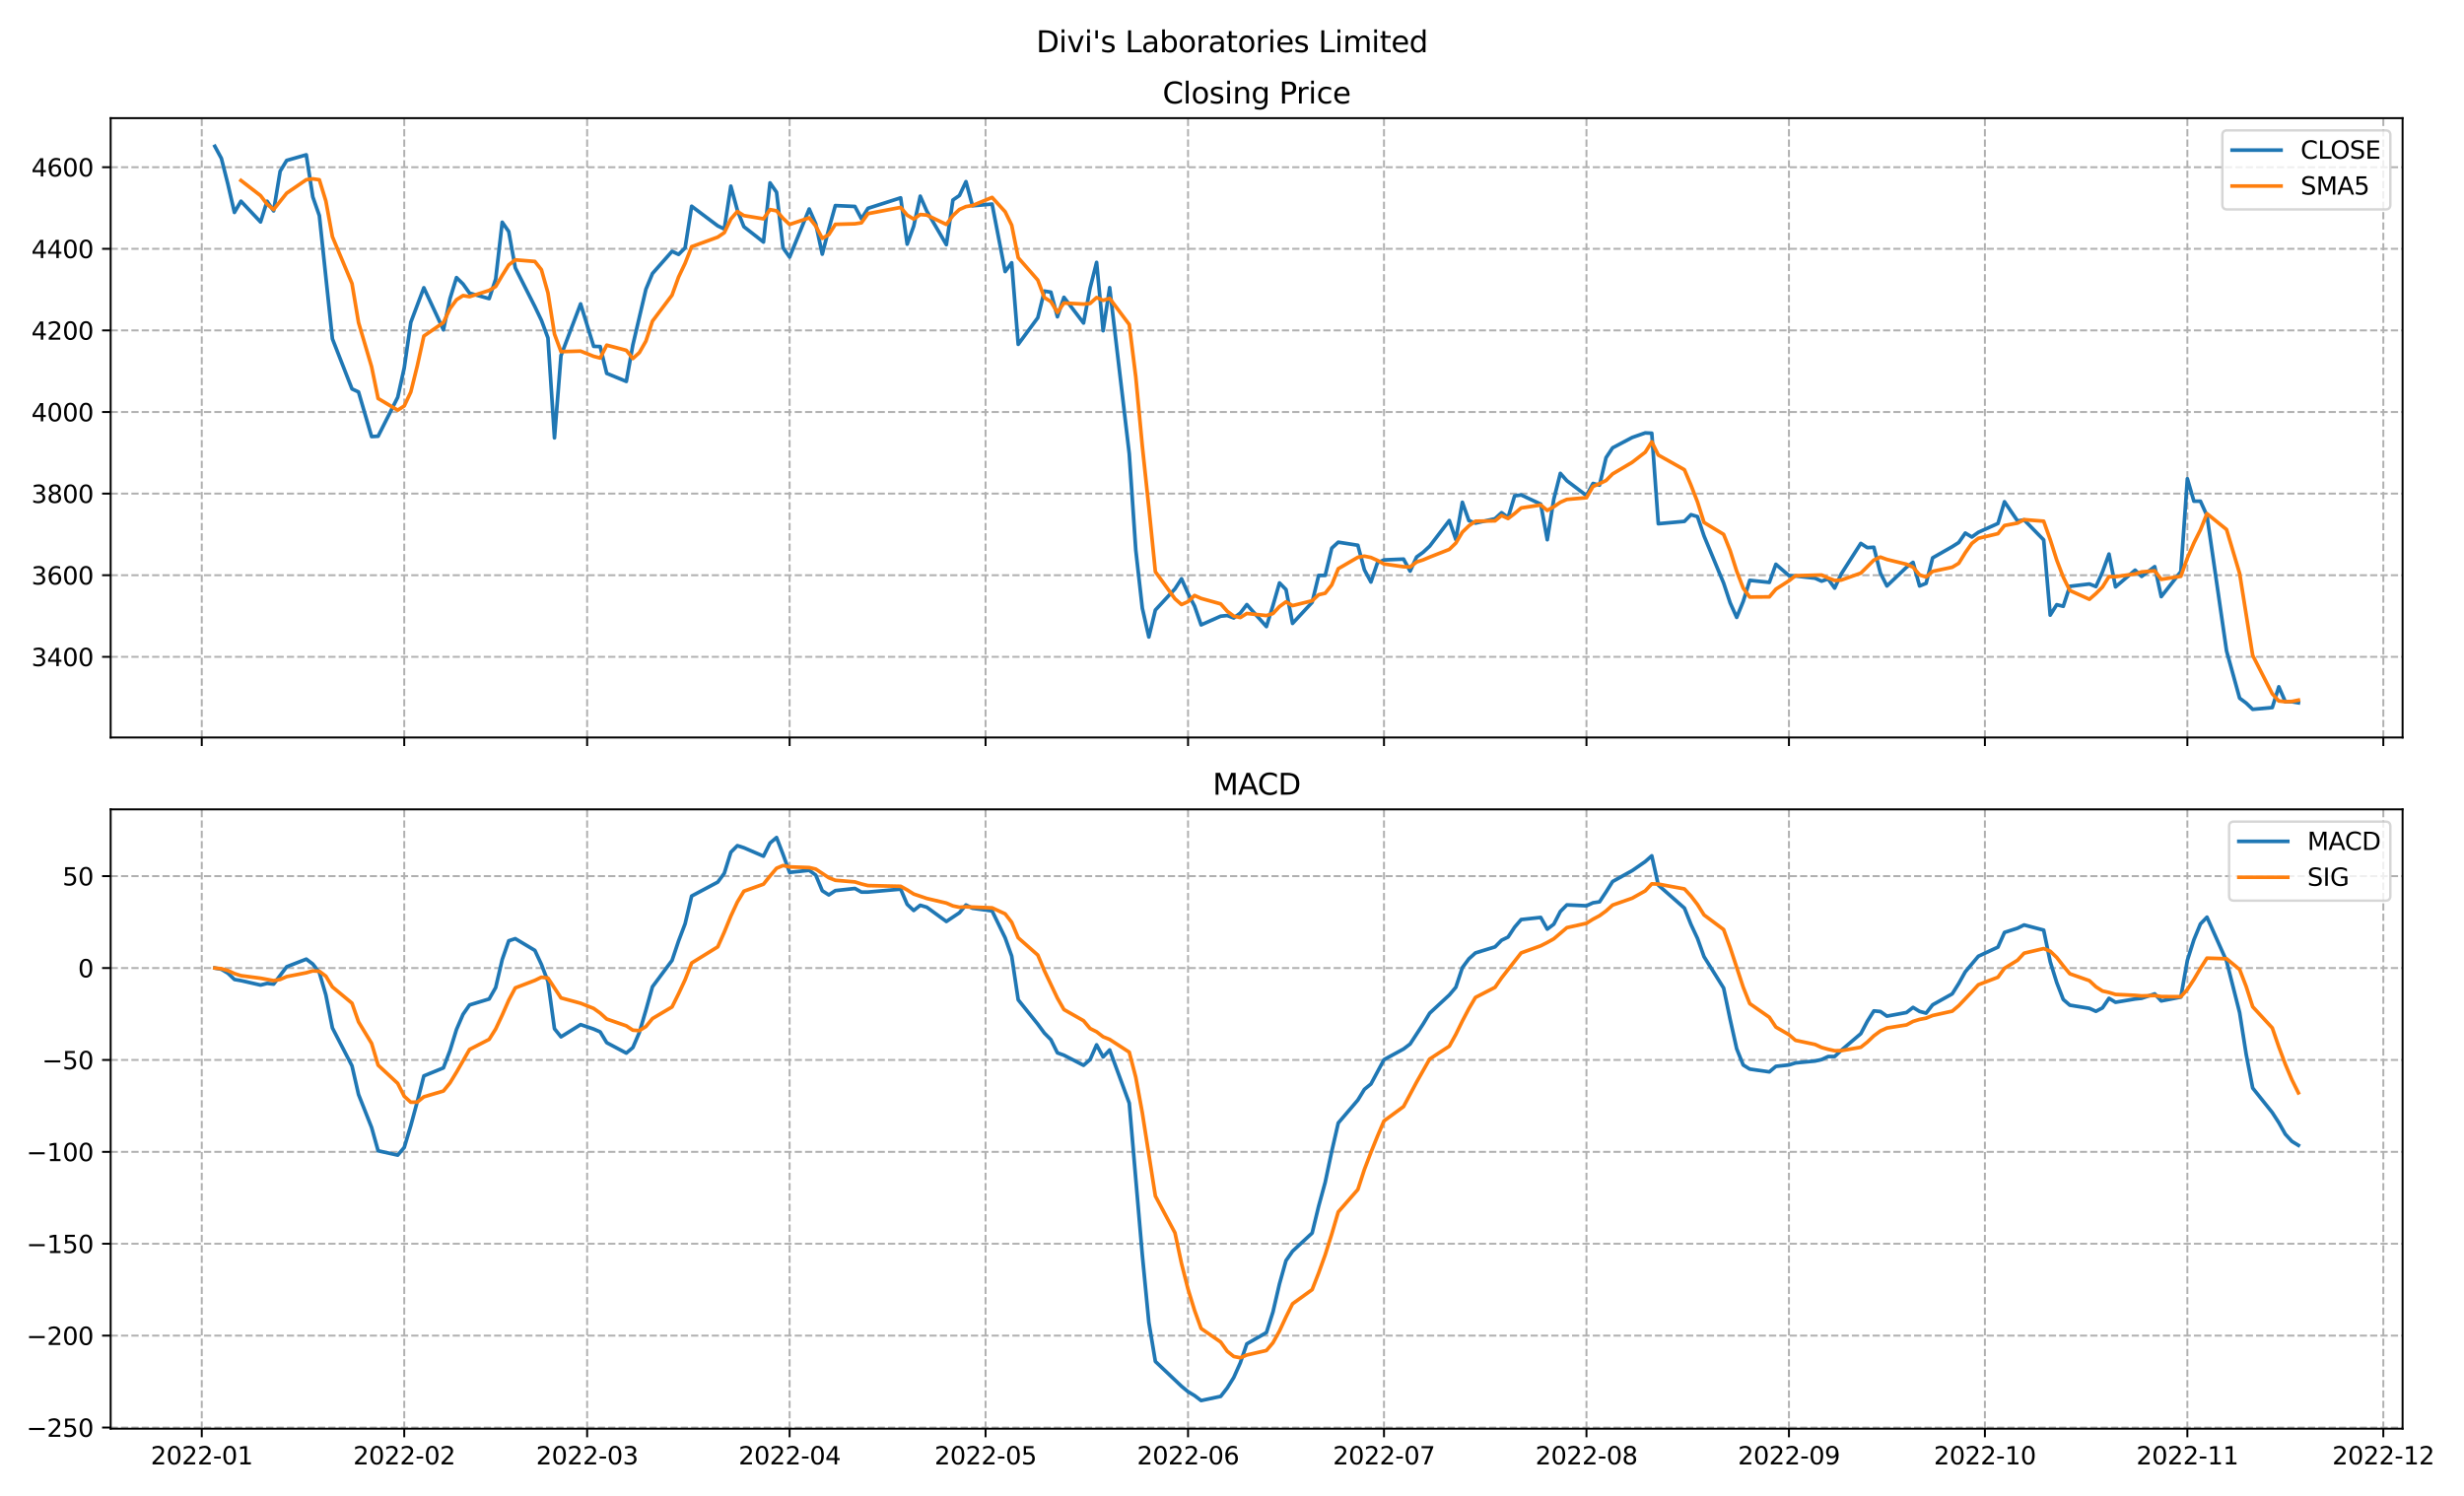 <?xml version="1.0" encoding="utf-8" standalone="no"?>
<!DOCTYPE svg PUBLIC "-//W3C//DTD SVG 1.1//EN"
  "http://www.w3.org/Graphics/SVG/1.1/DTD/svg11.dtd">
<svg xmlns:xlink="http://www.w3.org/1999/xlink" width="1008pt" height="612pt" viewBox="0 0 1008 612" xmlns="http://www.w3.org/2000/svg" version="1.1">
 <defs>
  <style type="text/css">*{stroke-linejoin: round; stroke-linecap: butt}</style>
 </defs>
 <g id="figure_1">
  <g id="patch_1">
   <path d="M 0 612 
L 1008 612 
L 1008 0 
L 0 0 
z
" style="fill: #ffffff"/>
  </g>
  <g id="axes_1">
   <g id="patch_2">
    <path d="M 45.267 301.718 
L 982.876 301.718 
L 982.876 48.332 
L 45.267 48.332 
z
" style="fill: #ffffff"/>
   </g>
   <g id="matplotlib.axis_1">
    <g id="xtick_1">
     <g id="line2d_1">
      <path d="M 82.542 301.718 
L 82.542 48.332 
" clip-path="url(#p1d45000ed2)" style="fill: none; stroke-dasharray: 2.96,1.28; stroke-dashoffset: 0; stroke: #b0b0b0; stroke-width: 0.8"/>
     </g>
     <g id="line2d_2">
      <defs>
       <path id="m2b950e4018" d="M 0 0 
L 0 3.5 
" style="stroke: #000000; stroke-width: 0.8"/>
      </defs>
      <g>
       <use xlink:href="#m2b950e4018" x="82.542" y="301.718" style="stroke: #000000; stroke-width: 0.8"/>
      </g>
     </g>
    </g>
    <g id="xtick_2">
     <g id="line2d_3">
      <path d="M 165.374 301.718 
L 165.374 48.332 
" clip-path="url(#p1d45000ed2)" style="fill: none; stroke-dasharray: 2.96,1.28; stroke-dashoffset: 0; stroke: #b0b0b0; stroke-width: 0.8"/>
     </g>
     <g id="line2d_4">
      <g>
       <use xlink:href="#m2b950e4018" x="165.374" y="301.718" style="stroke: #000000; stroke-width: 0.8"/>
      </g>
     </g>
    </g>
    <g id="xtick_3">
     <g id="line2d_5">
      <path d="M 240.19 301.718 
L 240.19 48.332 
" clip-path="url(#p1d45000ed2)" style="fill: none; stroke-dasharray: 2.96,1.28; stroke-dashoffset: 0; stroke: #b0b0b0; stroke-width: 0.8"/>
     </g>
     <g id="line2d_6">
      <g>
       <use xlink:href="#m2b950e4018" x="240.19" y="301.718" style="stroke: #000000; stroke-width: 0.8"/>
      </g>
     </g>
    </g>
    <g id="xtick_4">
     <g id="line2d_7">
      <path d="M 323.023 301.718 
L 323.023 48.332 
" clip-path="url(#p1d45000ed2)" style="fill: none; stroke-dasharray: 2.96,1.28; stroke-dashoffset: 0; stroke: #b0b0b0; stroke-width: 0.8"/>
     </g>
     <g id="line2d_8">
      <g>
       <use xlink:href="#m2b950e4018" x="323.023" y="301.718" style="stroke: #000000; stroke-width: 0.8"/>
      </g>
     </g>
    </g>
    <g id="xtick_5">
     <g id="line2d_9">
      <path d="M 403.183 301.718 
L 403.183 48.332 
" clip-path="url(#p1d45000ed2)" style="fill: none; stroke-dasharray: 2.96,1.28; stroke-dashoffset: 0; stroke: #b0b0b0; stroke-width: 0.8"/>
     </g>
     <g id="line2d_10">
      <g>
       <use xlink:href="#m2b950e4018" x="403.183" y="301.718" style="stroke: #000000; stroke-width: 0.8"/>
      </g>
     </g>
    </g>
    <g id="xtick_6">
     <g id="line2d_11">
      <path d="M 486.016 301.718 
L 486.016 48.332 
" clip-path="url(#p1d45000ed2)" style="fill: none; stroke-dasharray: 2.96,1.28; stroke-dashoffset: 0; stroke: #b0b0b0; stroke-width: 0.8"/>
     </g>
     <g id="line2d_12">
      <g>
       <use xlink:href="#m2b950e4018" x="486.016" y="301.718" style="stroke: #000000; stroke-width: 0.8"/>
      </g>
     </g>
    </g>
    <g id="xtick_7">
     <g id="line2d_13">
      <path d="M 566.176 301.718 
L 566.176 48.332 
" clip-path="url(#p1d45000ed2)" style="fill: none; stroke-dasharray: 2.96,1.28; stroke-dashoffset: 0; stroke: #b0b0b0; stroke-width: 0.8"/>
     </g>
     <g id="line2d_14">
      <g>
       <use xlink:href="#m2b950e4018" x="566.176" y="301.718" style="stroke: #000000; stroke-width: 0.8"/>
      </g>
     </g>
    </g>
    <g id="xtick_8">
     <g id="line2d_15">
      <path d="M 649.008 301.718 
L 649.008 48.332 
" clip-path="url(#p1d45000ed2)" style="fill: none; stroke-dasharray: 2.96,1.28; stroke-dashoffset: 0; stroke: #b0b0b0; stroke-width: 0.8"/>
     </g>
     <g id="line2d_16">
      <g>
       <use xlink:href="#m2b950e4018" x="649.008" y="301.718" style="stroke: #000000; stroke-width: 0.8"/>
      </g>
     </g>
    </g>
    <g id="xtick_9">
     <g id="line2d_17">
      <path d="M 731.841 301.718 
L 731.841 48.332 
" clip-path="url(#p1d45000ed2)" style="fill: none; stroke-dasharray: 2.96,1.28; stroke-dashoffset: 0; stroke: #b0b0b0; stroke-width: 0.8"/>
     </g>
     <g id="line2d_18">
      <g>
       <use xlink:href="#m2b950e4018" x="731.841" y="301.718" style="stroke: #000000; stroke-width: 0.8"/>
      </g>
     </g>
    </g>
    <g id="xtick_10">
     <g id="line2d_19">
      <path d="M 812.001 301.718 
L 812.001 48.332 
" clip-path="url(#p1d45000ed2)" style="fill: none; stroke-dasharray: 2.96,1.28; stroke-dashoffset: 0; stroke: #b0b0b0; stroke-width: 0.8"/>
     </g>
     <g id="line2d_20">
      <g>
       <use xlink:href="#m2b950e4018" x="812.001" y="301.718" style="stroke: #000000; stroke-width: 0.8"/>
      </g>
     </g>
    </g>
    <g id="xtick_11">
     <g id="line2d_21">
      <path d="M 894.833 301.718 
L 894.833 48.332 
" clip-path="url(#p1d45000ed2)" style="fill: none; stroke-dasharray: 2.96,1.28; stroke-dashoffset: 0; stroke: #b0b0b0; stroke-width: 0.8"/>
     </g>
     <g id="line2d_22">
      <g>
       <use xlink:href="#m2b950e4018" x="894.833" y="301.718" style="stroke: #000000; stroke-width: 0.8"/>
      </g>
     </g>
    </g>
    <g id="xtick_12">
     <g id="line2d_23">
      <path d="M 974.994 301.718 
L 974.994 48.332 
" clip-path="url(#p1d45000ed2)" style="fill: none; stroke-dasharray: 2.96,1.28; stroke-dashoffset: 0; stroke: #b0b0b0; stroke-width: 0.8"/>
     </g>
     <g id="line2d_24">
      <g>
       <use xlink:href="#m2b950e4018" x="974.994" y="301.718" style="stroke: #000000; stroke-width: 0.8"/>
      </g>
     </g>
    </g>
   </g>
   <g id="matplotlib.axis_2">
    <g id="ytick_1">
     <g id="line2d_25">
      <path d="M 45.267 268.732 
L 982.876 268.732 
" clip-path="url(#p1d45000ed2)" style="fill: none; stroke-dasharray: 2.96,1.28; stroke-dashoffset: 0; stroke: #b0b0b0; stroke-width: 0.8"/>
     </g>
     <g id="line2d_26">
      <defs>
       <path id="ma4dde8ec82" d="M 0 0 
L -3.5 0 
" style="stroke: #000000; stroke-width: 0.8"/>
      </defs>
      <g>
       <use xlink:href="#ma4dde8ec82" x="45.267" y="268.732" style="stroke: #000000; stroke-width: 0.8"/>
      </g>
     </g>
     <g id="text_1">
      <!-- 3400 -->
      <g transform="translate(12.817 272.531)scale(0.1 -0.1)">
       <defs>
        <path id="DejaVuSans-33" d="M 2597 2516 
Q 3050 2419 3304 2112 
Q 3559 1806 3559 1356 
Q 3559 666 3084 287 
Q 2609 -91 1734 -91 
Q 1441 -91 1130 -33 
Q 819 25 488 141 
L 488 750 
Q 750 597 1062 519 
Q 1375 441 1716 441 
Q 2309 441 2620 675 
Q 2931 909 2931 1356 
Q 2931 1769 2642 2001 
Q 2353 2234 1838 2234 
L 1294 2234 
L 1294 2753 
L 1863 2753 
Q 2328 2753 2575 2939 
Q 2822 3125 2822 3475 
Q 2822 3834 2567 4026 
Q 2313 4219 1838 4219 
Q 1578 4219 1281 4162 
Q 984 4106 628 3988 
L 628 4550 
Q 988 4650 1302 4700 
Q 1616 4750 1894 4750 
Q 2613 4750 3031 4423 
Q 3450 4097 3450 3541 
Q 3450 3153 3228 2886 
Q 3006 2619 2597 2516 
z
" transform="scale(0.016)"/>
        <path id="DejaVuSans-34" d="M 2419 4116 
L 825 1625 
L 2419 1625 
L 2419 4116 
z
M 2253 4666 
L 3047 4666 
L 3047 1625 
L 3713 1625 
L 3713 1100 
L 3047 1100 
L 3047 0 
L 2419 0 
L 2419 1100 
L 313 1100 
L 313 1709 
L 2253 4666 
z
" transform="scale(0.016)"/>
        <path id="DejaVuSans-30" d="M 2034 4250 
Q 1547 4250 1301 3770 
Q 1056 3291 1056 2328 
Q 1056 1369 1301 889 
Q 1547 409 2034 409 
Q 2525 409 2770 889 
Q 3016 1369 3016 2328 
Q 3016 3291 2770 3770 
Q 2525 4250 2034 4250 
z
M 2034 4750 
Q 2819 4750 3233 4129 
Q 3647 3509 3647 2328 
Q 3647 1150 3233 529 
Q 2819 -91 2034 -91 
Q 1250 -91 836 529 
Q 422 1150 422 2328 
Q 422 3509 836 4129 
Q 1250 4750 2034 4750 
z
" transform="scale(0.016)"/>
       </defs>
       <use xlink:href="#DejaVuSans-33"/>
       <use xlink:href="#DejaVuSans-34" x="63.623"/>
       <use xlink:href="#DejaVuSans-30" x="127.246"/>
       <use xlink:href="#DejaVuSans-30" x="190.869"/>
      </g>
     </g>
    </g>
    <g id="ytick_2">
     <g id="line2d_27">
      <path d="M 45.267 235.344 
L 982.876 235.344 
" clip-path="url(#p1d45000ed2)" style="fill: none; stroke-dasharray: 2.96,1.28; stroke-dashoffset: 0; stroke: #b0b0b0; stroke-width: 0.8"/>
     </g>
     <g id="line2d_28">
      <g>
       <use xlink:href="#ma4dde8ec82" x="45.267" y="235.344" style="stroke: #000000; stroke-width: 0.8"/>
      </g>
     </g>
     <g id="text_2">
      <!-- 3600 -->
      <g transform="translate(12.817 239.143)scale(0.1 -0.1)">
       <defs>
        <path id="DejaVuSans-36" d="M 2113 2584 
Q 1688 2584 1439 2293 
Q 1191 2003 1191 1497 
Q 1191 994 1439 701 
Q 1688 409 2113 409 
Q 2538 409 2786 701 
Q 3034 994 3034 1497 
Q 3034 2003 2786 2293 
Q 2538 2584 2113 2584 
z
M 3366 4563 
L 3366 3988 
Q 3128 4100 2886 4159 
Q 2644 4219 2406 4219 
Q 1781 4219 1451 3797 
Q 1122 3375 1075 2522 
Q 1259 2794 1537 2939 
Q 1816 3084 2150 3084 
Q 2853 3084 3261 2657 
Q 3669 2231 3669 1497 
Q 3669 778 3244 343 
Q 2819 -91 2113 -91 
Q 1303 -91 875 529 
Q 447 1150 447 2328 
Q 447 3434 972 4092 
Q 1497 4750 2381 4750 
Q 2619 4750 2861 4703 
Q 3103 4656 3366 4563 
z
" transform="scale(0.016)"/>
       </defs>
       <use xlink:href="#DejaVuSans-33"/>
       <use xlink:href="#DejaVuSans-36" x="63.623"/>
       <use xlink:href="#DejaVuSans-30" x="127.246"/>
       <use xlink:href="#DejaVuSans-30" x="190.869"/>
      </g>
     </g>
    </g>
    <g id="ytick_3">
     <g id="line2d_29">
      <path d="M 45.267 201.956 
L 982.876 201.956 
" clip-path="url(#p1d45000ed2)" style="fill: none; stroke-dasharray: 2.96,1.28; stroke-dashoffset: 0; stroke: #b0b0b0; stroke-width: 0.8"/>
     </g>
     <g id="line2d_30">
      <g>
       <use xlink:href="#ma4dde8ec82" x="45.267" y="201.956" style="stroke: #000000; stroke-width: 0.8"/>
      </g>
     </g>
     <g id="text_3">
      <!-- 3800 -->
      <g transform="translate(12.817 205.756)scale(0.1 -0.1)">
       <defs>
        <path id="DejaVuSans-38" d="M 2034 2216 
Q 1584 2216 1326 1975 
Q 1069 1734 1069 1313 
Q 1069 891 1326 650 
Q 1584 409 2034 409 
Q 2484 409 2743 651 
Q 3003 894 3003 1313 
Q 3003 1734 2745 1975 
Q 2488 2216 2034 2216 
z
M 1403 2484 
Q 997 2584 770 2862 
Q 544 3141 544 3541 
Q 544 4100 942 4425 
Q 1341 4750 2034 4750 
Q 2731 4750 3128 4425 
Q 3525 4100 3525 3541 
Q 3525 3141 3298 2862 
Q 3072 2584 2669 2484 
Q 3125 2378 3379 2068 
Q 3634 1759 3634 1313 
Q 3634 634 3220 271 
Q 2806 -91 2034 -91 
Q 1263 -91 848 271 
Q 434 634 434 1313 
Q 434 1759 690 2068 
Q 947 2378 1403 2484 
z
M 1172 3481 
Q 1172 3119 1398 2916 
Q 1625 2713 2034 2713 
Q 2441 2713 2670 2916 
Q 2900 3119 2900 3481 
Q 2900 3844 2670 4047 
Q 2441 4250 2034 4250 
Q 1625 4250 1398 4047 
Q 1172 3844 1172 3481 
z
" transform="scale(0.016)"/>
       </defs>
       <use xlink:href="#DejaVuSans-33"/>
       <use xlink:href="#DejaVuSans-38" x="63.623"/>
       <use xlink:href="#DejaVuSans-30" x="127.246"/>
       <use xlink:href="#DejaVuSans-30" x="190.869"/>
      </g>
     </g>
    </g>
    <g id="ytick_4">
     <g id="line2d_31">
      <path d="M 45.267 168.568 
L 982.876 168.568 
" clip-path="url(#p1d45000ed2)" style="fill: none; stroke-dasharray: 2.96,1.28; stroke-dashoffset: 0; stroke: #b0b0b0; stroke-width: 0.8"/>
     </g>
     <g id="line2d_32">
      <g>
       <use xlink:href="#ma4dde8ec82" x="45.267" y="168.568" style="stroke: #000000; stroke-width: 0.8"/>
      </g>
     </g>
     <g id="text_4">
      <!-- 4000 -->
      <g transform="translate(12.817 172.368)scale(0.1 -0.1)">
       <use xlink:href="#DejaVuSans-34"/>
       <use xlink:href="#DejaVuSans-30" x="63.623"/>
       <use xlink:href="#DejaVuSans-30" x="127.246"/>
       <use xlink:href="#DejaVuSans-30" x="190.869"/>
      </g>
     </g>
    </g>
    <g id="ytick_5">
     <g id="line2d_33">
      <path d="M 45.267 135.181 
L 982.876 135.181 
" clip-path="url(#p1d45000ed2)" style="fill: none; stroke-dasharray: 2.96,1.28; stroke-dashoffset: 0; stroke: #b0b0b0; stroke-width: 0.8"/>
     </g>
     <g id="line2d_34">
      <g>
       <use xlink:href="#ma4dde8ec82" x="45.267" y="135.181" style="stroke: #000000; stroke-width: 0.8"/>
      </g>
     </g>
     <g id="text_5">
      <!-- 4200 -->
      <g transform="translate(12.817 138.98)scale(0.1 -0.1)">
       <defs>
        <path id="DejaVuSans-32" d="M 1228 531 
L 3431 531 
L 3431 0 
L 469 0 
L 469 531 
Q 828 903 1448 1529 
Q 2069 2156 2228 2338 
Q 2531 2678 2651 2914 
Q 2772 3150 2772 3378 
Q 2772 3750 2511 3984 
Q 2250 4219 1831 4219 
Q 1534 4219 1204 4116 
Q 875 4013 500 3803 
L 500 4441 
Q 881 4594 1212 4672 
Q 1544 4750 1819 4750 
Q 2544 4750 2975 4387 
Q 3406 4025 3406 3419 
Q 3406 3131 3298 2873 
Q 3191 2616 2906 2266 
Q 2828 2175 2409 1742 
Q 1991 1309 1228 531 
z
" transform="scale(0.016)"/>
       </defs>
       <use xlink:href="#DejaVuSans-34"/>
       <use xlink:href="#DejaVuSans-32" x="63.623"/>
       <use xlink:href="#DejaVuSans-30" x="127.246"/>
       <use xlink:href="#DejaVuSans-30" x="190.869"/>
      </g>
     </g>
    </g>
    <g id="ytick_6">
     <g id="line2d_35">
      <path d="M 45.267 101.793 
L 982.876 101.793 
" clip-path="url(#p1d45000ed2)" style="fill: none; stroke-dasharray: 2.96,1.28; stroke-dashoffset: 0; stroke: #b0b0b0; stroke-width: 0.8"/>
     </g>
     <g id="line2d_36">
      <g>
       <use xlink:href="#ma4dde8ec82" x="45.267" y="101.793" style="stroke: #000000; stroke-width: 0.8"/>
      </g>
     </g>
     <g id="text_6">
      <!-- 4400 -->
      <g transform="translate(12.817 105.592)scale(0.1 -0.1)">
       <use xlink:href="#DejaVuSans-34"/>
       <use xlink:href="#DejaVuSans-34" x="63.623"/>
       <use xlink:href="#DejaVuSans-30" x="127.246"/>
       <use xlink:href="#DejaVuSans-30" x="190.869"/>
      </g>
     </g>
    </g>
    <g id="ytick_7">
     <g id="line2d_37">
      <path d="M 45.267 68.405 
L 982.876 68.405 
" clip-path="url(#p1d45000ed2)" style="fill: none; stroke-dasharray: 2.96,1.28; stroke-dashoffset: 0; stroke: #b0b0b0; stroke-width: 0.8"/>
     </g>
     <g id="line2d_38">
      <g>
       <use xlink:href="#ma4dde8ec82" x="45.267" y="68.405" style="stroke: #000000; stroke-width: 0.8"/>
      </g>
     </g>
     <g id="text_7">
      <!-- 4600 -->
      <g transform="translate(12.817 72.204)scale(0.1 -0.1)">
       <use xlink:href="#DejaVuSans-34"/>
       <use xlink:href="#DejaVuSans-36" x="63.623"/>
       <use xlink:href="#DejaVuSans-30" x="127.246"/>
       <use xlink:href="#DejaVuSans-30" x="190.869"/>
      </g>
     </g>
    </g>
   </g>
   <g id="line2d_39">
    <path d="M 87.886 59.849 
L 90.558 64.782 
L 93.23 75.341 
L 95.902 86.91 
L 98.574 82.311 
L 106.59 90.808 
L 109.262 82.336 
L 111.934 86.284 
L 114.606 70.066 
L 117.278 65.634 
L 125.294 63.338 
L 127.966 80.567 
L 130.638 88.187 
L 135.982 138.62 
L 143.998 159.12 
L 146.67 160.355 
L 152.014 178.61 
L 154.686 178.468 
L 162.702 162.542 
L 165.374 150.481 
L 168.046 131.9 
L 173.39 117.736 
L 181.406 134.93 
L 184.078 122.235 
L 186.75 113.57 
L 189.422 116.191 
L 192.094 119.947 
L 200.11 122.176 
L 202.782 114.18 
L 205.454 90.917 
L 208.126 94.748 
L 210.798 109.572 
L 218.814 125.448 
L 221.486 131.041 
L 224.158 138.252 
L 226.83 179.144 
L 229.502 145.472 
L 237.518 124.33 
L 242.862 141.708 
L 245.534 141.783 
L 248.206 152.759 
L 256.223 156.056 
L 258.895 141.149 
L 264.239 118.337 
L 266.911 111.909 
L 274.927 102.828 
L 277.599 104.088 
L 280.271 101.417 
L 282.943 84.373 
L 293.631 92.403 
L 296.303 93.688 
L 298.975 76.159 
L 301.647 85.992 
L 304.319 92.753 
L 312.335 99.03 
L 315.007 74.816 
L 317.679 78.655 
L 320.351 101.451 
L 323.023 105.182 
L 331.039 85.5 
L 333.711 91.576 
L 336.383 103.98 
L 339.055 93.705 
L 341.727 84.106 
L 349.743 84.465 
L 352.415 89.54 
L 355.087 85.224 
L 368.447 80.942 
L 371.119 99.89 
L 373.791 92.503 
L 376.463 80.249 
L 379.135 86.351 
L 387.151 100.107 
L 389.823 81.827 
L 392.495 79.991 
L 395.167 74.315 
L 397.839 84.197 
L 405.855 83.488 
L 411.199 111.116 
L 413.871 107.502 
L 416.543 140.882 
L 424.559 129.989 
L 427.231 119.096 
L 429.903 119.522 
L 432.575 129.605 
L 435.247 121.642 
L 443.263 132.159 
L 445.935 117.928 
L 448.607 107.352 
L 451.279 135.314 
L 453.951 117.685 
L 461.967 185.613 
L 464.639 225.044 
L 467.311 248.808 
L 469.983 260.602 
L 472.655 249.584 
L 480.671 240.937 
L 483.344 236.796 
L 486.016 242.831 
L 488.688 247.973 
L 491.36 255.661 
L 499.376 252.096 
L 502.048 251.829 
L 504.72 252.823 
L 507.392 250.836 
L 510.064 247.355 
L 518.08 256.353 
L 520.752 247.756 
L 523.424 238.499 
L 526.096 241.204 
L 528.768 255.051 
L 536.784 246.437 
L 539.456 235.428 
L 542.128 235.411 
L 544.8 224.276 
L 547.472 221.822 
L 555.488 223.082 
L 558.16 233.099 
L 560.832 238.124 
L 563.504 230.269 
L 566.176 229.076 
L 574.192 228.742 
L 576.864 233.666 
L 579.536 227.865 
L 582.208 225.929 
L 584.88 223.441 
L 592.896 212.958 
L 595.568 220.745 
L 598.24 205.495 
L 600.912 213.008 
L 603.584 214.018 
L 611.6 212.231 
L 614.272 209.761 
L 616.944 211.697 
L 619.616 202.874 
L 622.288 202.499 
L 630.304 206.247 
L 632.976 220.82 
L 635.648 204.218 
L 638.32 193.668 
L 640.992 196.673 
L 649.008 202.758 
L 651.68 197.8 
L 654.352 198.476 
L 657.024 187.241 
L 659.696 183.226 
L 667.712 178.985 
L 673.056 177.116 
L 675.728 177.241 
L 678.4 214.276 
L 689.088 213.308 
L 691.76 210.57 
L 694.432 211.372 
L 697.104 219.285 
L 705.12 238.574 
L 707.792 246.646 
L 710.465 252.597 
L 713.137 246.053 
L 715.809 237.431 
L 723.825 238.274 
L 726.497 230.862 
L 731.841 235.478 
L 734.513 235.653 
L 742.529 236.554 
L 745.201 237.765 
L 747.873 236.855 
L 750.545 240.619 
L 753.217 234.843 
L 761.233 222.323 
L 763.905 224.059 
L 766.577 223.9 
L 769.249 234.434 
L 771.921 239.735 
L 779.937 232.08 
L 782.609 230.077 
L 785.281 239.735 
L 787.953 238.666 
L 790.625 228.232 
L 798.641 223.658 
L 801.313 221.956 
L 803.985 218.091 
L 806.657 219.71 
L 809.329 217.782 
L 817.345 214.168 
L 820.017 205.278 
L 825.361 213.141 
L 828.033 212.682 
L 836.049 220.887 
L 838.721 251.671 
L 841.393 247.397 
L 844.065 248.057 
L 846.737 239.885 
L 854.753 238.925 
L 857.425 239.977 
L 860.097 234 
L 862.769 226.68 
L 865.441 240.119 
L 873.457 233.266 
L 876.129 235.82 
L 881.473 231.83 
L 884.145 244.108 
L 892.161 233.858 
L 894.833 195.871 
L 897.505 205.053 
L 900.177 205.053 
L 902.849 210.921 
L 910.865 266.303 
L 916.209 285.634 
L 918.881 287.638 
L 921.553 290.2 
L 929.569 289.482 
L 932.241 280.985 
L 934.913 287.129 
L 937.586 287.095 
L 940.258 287.538 
L 940.258 287.538 
" clip-path="url(#p1d45000ed2)" style="fill: none; stroke: #1f77b4; stroke-width: 1.5; stroke-linecap: square"/>
   </g>
   <g id="line2d_40">
    <path d="M 98.574 73.839 
L 106.59 80.031 
L 109.262 83.541 
L 111.934 85.73 
L 117.278 79.026 
L 125.294 73.532 
L 127.966 73.178 
L 130.638 73.558 
L 133.31 82.249 
L 135.982 96.846 
L 143.998 116.003 
L 146.67 131.96 
L 152.014 150.045 
L 154.686 163.034 
L 162.702 167.819 
L 165.374 166.091 
L 168.046 160.4 
L 170.718 149.629 
L 173.39 137.483 
L 181.406 131.96 
L 184.078 126.311 
L 186.75 122.645 
L 189.422 120.932 
L 192.094 121.375 
L 200.11 118.824 
L 202.782 117.213 
L 205.454 112.682 
L 208.126 108.394 
L 210.798 106.319 
L 218.814 106.973 
L 221.486 110.345 
L 224.158 119.812 
L 226.83 136.691 
L 229.502 143.872 
L 237.518 143.648 
L 242.862 145.781 
L 245.534 146.487 
L 248.206 141.211 
L 256.223 143.327 
L 258.895 146.691 
L 261.567 144.249 
L 264.239 139.559 
L 266.911 131.389 
L 274.927 120.744 
L 277.599 113.332 
L 280.271 107.716 
L 282.943 100.923 
L 293.631 97.022 
L 296.303 95.194 
L 298.975 89.608 
L 301.647 86.523 
L 304.319 88.199 
L 312.335 89.525 
L 315.007 85.75 
L 317.679 86.249 
L 320.351 89.341 
L 323.023 91.827 
L 331.039 89.121 
L 333.711 92.473 
L 336.383 97.538 
L 339.055 95.988 
L 341.727 91.773 
L 349.743 91.566 
L 352.415 91.159 
L 355.087 87.408 
L 368.447 84.855 
L 371.119 88.012 
L 373.791 89.62 
L 376.463 87.762 
L 379.135 87.987 
L 387.151 91.82 
L 389.823 88.207 
L 392.495 85.705 
L 395.167 84.518 
L 397.839 84.087 
L 405.855 80.764 
L 411.199 86.621 
L 413.871 92.124 
L 416.543 105.437 
L 424.559 114.595 
L 427.231 121.717 
L 429.903 123.398 
L 432.575 127.819 
L 435.247 123.971 
L 443.263 124.405 
L 445.935 124.171 
L 448.607 121.737 
L 451.279 122.879 
L 453.951 122.088 
L 461.967 132.778 
L 464.639 154.202 
L 467.311 182.493 
L 469.983 207.55 
L 472.655 233.93 
L 480.671 244.995 
L 483.344 247.345 
L 486.016 246.15 
L 488.688 243.624 
L 491.36 244.84 
L 499.376 247.072 
L 502.048 250.078 
L 504.72 252.076 
L 507.392 252.649 
L 510.064 250.988 
L 518.08 251.839 
L 520.752 251.025 
L 523.424 248.16 
L 526.096 246.234 
L 528.768 247.773 
L 536.784 245.789 
L 539.456 243.324 
L 542.128 242.706 
L 544.8 239.321 
L 547.472 232.675 
L 555.488 228.004 
L 558.16 227.538 
L 560.832 228.081 
L 563.504 229.279 
L 566.176 230.73 
L 574.192 231.862 
L 576.864 231.975 
L 579.536 229.924 
L 582.208 229.056 
L 584.88 227.929 
L 592.896 224.772 
L 595.568 222.188 
L 598.24 217.714 
L 600.912 215.129 
L 603.584 213.245 
L 611.6 213.099 
L 614.272 210.903 
L 616.944 212.143 
L 619.616 210.116 
L 622.288 207.813 
L 630.304 206.616 
L 632.976 208.827 
L 635.648 207.332 
L 638.32 205.49 
L 640.992 204.325 
L 649.008 203.627 
L 651.68 199.023 
L 654.352 197.875 
L 657.024 196.589 
L 659.696 193.9 
L 667.712 189.145 
L 673.056 185.009 
L 675.728 180.762 
L 678.4 186.169 
L 689.088 192.185 
L 691.76 198.502 
L 694.432 205.353 
L 697.104 213.762 
L 705.12 218.622 
L 707.792 225.289 
L 710.465 233.695 
L 713.137 240.631 
L 715.809 244.26 
L 723.825 244.2 
L 726.497 241.043 
L 731.841 237.619 
L 734.513 235.539 
L 745.201 235.262 
L 747.873 236.461 
L 750.545 237.489 
L 753.217 237.327 
L 761.233 234.481 
L 766.577 229.149 
L 769.249 227.912 
L 771.921 228.89 
L 779.937 230.842 
L 782.609 232.045 
L 785.281 235.212 
L 787.953 236.059 
L 790.625 233.758 
L 798.641 232.074 
L 801.313 230.449 
L 803.985 226.121 
L 806.657 222.33 
L 809.329 220.239 
L 817.345 218.341 
L 820.017 215.006 
L 825.361 214.016 
L 828.033 212.61 
L 836.049 213.231 
L 838.721 220.732 
L 841.393 229.156 
L 844.065 236.139 
L 846.737 241.579 
L 854.753 245.187 
L 857.425 242.848 
L 860.097 240.169 
L 862.769 235.893 
L 865.441 235.94 
L 873.457 234.808 
L 876.129 233.977 
L 881.473 233.543 
L 884.145 237.029 
L 892.161 235.776 
L 894.833 228.298 
L 897.505 222.144 
L 900.177 216.789 
L 902.849 210.151 
L 910.865 216.64 
L 916.209 234.593 
L 921.553 268.139 
L 929.569 283.852 
L 932.241 286.788 
L 934.913 287.087 
L 937.586 286.978 
L 940.258 286.446 
L 940.258 286.446 
" clip-path="url(#p1d45000ed2)" style="fill: none; stroke: #ff7f0e; stroke-width: 1.5; stroke-linecap: square"/>
   </g>
   <g id="patch_3">
    <path d="M 45.267 301.718 
L 45.267 48.332 
" style="fill: none; stroke: #000000; stroke-width: 0.8; stroke-linejoin: miter; stroke-linecap: square"/>
   </g>
   <g id="patch_4">
    <path d="M 982.876 301.718 
L 982.876 48.332 
" style="fill: none; stroke: #000000; stroke-width: 0.8; stroke-linejoin: miter; stroke-linecap: square"/>
   </g>
   <g id="patch_5">
    <path d="M 45.267 301.718 
L 982.876 301.718 
" style="fill: none; stroke: #000000; stroke-width: 0.8; stroke-linejoin: miter; stroke-linecap: square"/>
   </g>
   <g id="patch_6">
    <path d="M 45.267 48.332 
L 982.876 48.332 
" style="fill: none; stroke: #000000; stroke-width: 0.8; stroke-linejoin: miter; stroke-linecap: square"/>
   </g>
   <g id="text_8">
    <!-- Closing Price -->
    <g transform="translate(475.596 42.332)scale(0.12 -0.12)">
     <defs>
      <path id="DejaVuSans-43" d="M 4122 4306 
L 4122 3641 
Q 3803 3938 3442 4084 
Q 3081 4231 2675 4231 
Q 1875 4231 1450 3742 
Q 1025 3253 1025 2328 
Q 1025 1406 1450 917 
Q 1875 428 2675 428 
Q 3081 428 3442 575 
Q 3803 722 4122 1019 
L 4122 359 
Q 3791 134 3420 21 
Q 3050 -91 2638 -91 
Q 1578 -91 968 557 
Q 359 1206 359 2328 
Q 359 3453 968 4101 
Q 1578 4750 2638 4750 
Q 3056 4750 3426 4639 
Q 3797 4528 4122 4306 
z
" transform="scale(0.016)"/>
      <path id="DejaVuSans-6c" d="M 603 4863 
L 1178 4863 
L 1178 0 
L 603 0 
L 603 4863 
z
" transform="scale(0.016)"/>
      <path id="DejaVuSans-6f" d="M 1959 3097 
Q 1497 3097 1228 2736 
Q 959 2375 959 1747 
Q 959 1119 1226 758 
Q 1494 397 1959 397 
Q 2419 397 2687 759 
Q 2956 1122 2956 1747 
Q 2956 2369 2687 2733 
Q 2419 3097 1959 3097 
z
M 1959 3584 
Q 2709 3584 3137 3096 
Q 3566 2609 3566 1747 
Q 3566 888 3137 398 
Q 2709 -91 1959 -91 
Q 1206 -91 779 398 
Q 353 888 353 1747 
Q 353 2609 779 3096 
Q 1206 3584 1959 3584 
z
" transform="scale(0.016)"/>
      <path id="DejaVuSans-73" d="M 2834 3397 
L 2834 2853 
Q 2591 2978 2328 3040 
Q 2066 3103 1784 3103 
Q 1356 3103 1142 2972 
Q 928 2841 928 2578 
Q 928 2378 1081 2264 
Q 1234 2150 1697 2047 
L 1894 2003 
Q 2506 1872 2764 1633 
Q 3022 1394 3022 966 
Q 3022 478 2636 193 
Q 2250 -91 1575 -91 
Q 1294 -91 989 -36 
Q 684 19 347 128 
L 347 722 
Q 666 556 975 473 
Q 1284 391 1588 391 
Q 1994 391 2212 530 
Q 2431 669 2431 922 
Q 2431 1156 2273 1281 
Q 2116 1406 1581 1522 
L 1381 1569 
Q 847 1681 609 1914 
Q 372 2147 372 2553 
Q 372 3047 722 3315 
Q 1072 3584 1716 3584 
Q 2034 3584 2315 3537 
Q 2597 3491 2834 3397 
z
" transform="scale(0.016)"/>
      <path id="DejaVuSans-69" d="M 603 3500 
L 1178 3500 
L 1178 0 
L 603 0 
L 603 3500 
z
M 603 4863 
L 1178 4863 
L 1178 4134 
L 603 4134 
L 603 4863 
z
" transform="scale(0.016)"/>
      <path id="DejaVuSans-6e" d="M 3513 2113 
L 3513 0 
L 2938 0 
L 2938 2094 
Q 2938 2591 2744 2837 
Q 2550 3084 2163 3084 
Q 1697 3084 1428 2787 
Q 1159 2491 1159 1978 
L 1159 0 
L 581 0 
L 581 3500 
L 1159 3500 
L 1159 2956 
Q 1366 3272 1645 3428 
Q 1925 3584 2291 3584 
Q 2894 3584 3203 3211 
Q 3513 2838 3513 2113 
z
" transform="scale(0.016)"/>
      <path id="DejaVuSans-67" d="M 2906 1791 
Q 2906 2416 2648 2759 
Q 2391 3103 1925 3103 
Q 1463 3103 1205 2759 
Q 947 2416 947 1791 
Q 947 1169 1205 825 
Q 1463 481 1925 481 
Q 2391 481 2648 825 
Q 2906 1169 2906 1791 
z
M 3481 434 
Q 3481 -459 3084 -895 
Q 2688 -1331 1869 -1331 
Q 1566 -1331 1297 -1286 
Q 1028 -1241 775 -1147 
L 775 -588 
Q 1028 -725 1275 -790 
Q 1522 -856 1778 -856 
Q 2344 -856 2625 -561 
Q 2906 -266 2906 331 
L 2906 616 
Q 2728 306 2450 153 
Q 2172 0 1784 0 
Q 1141 0 747 490 
Q 353 981 353 1791 
Q 353 2603 747 3093 
Q 1141 3584 1784 3584 
Q 2172 3584 2450 3431 
Q 2728 3278 2906 2969 
L 2906 3500 
L 3481 3500 
L 3481 434 
z
" transform="scale(0.016)"/>
      <path id="DejaVuSans-20" transform="scale(0.016)"/>
      <path id="DejaVuSans-50" d="M 1259 4147 
L 1259 2394 
L 2053 2394 
Q 2494 2394 2734 2622 
Q 2975 2850 2975 3272 
Q 2975 3691 2734 3919 
Q 2494 4147 2053 4147 
L 1259 4147 
z
M 628 4666 
L 2053 4666 
Q 2838 4666 3239 4311 
Q 3641 3956 3641 3272 
Q 3641 2581 3239 2228 
Q 2838 1875 2053 1875 
L 1259 1875 
L 1259 0 
L 628 0 
L 628 4666 
z
" transform="scale(0.016)"/>
      <path id="DejaVuSans-72" d="M 2631 2963 
Q 2534 3019 2420 3045 
Q 2306 3072 2169 3072 
Q 1681 3072 1420 2755 
Q 1159 2438 1159 1844 
L 1159 0 
L 581 0 
L 581 3500 
L 1159 3500 
L 1159 2956 
Q 1341 3275 1631 3429 
Q 1922 3584 2338 3584 
Q 2397 3584 2469 3576 
Q 2541 3569 2628 3553 
L 2631 2963 
z
" transform="scale(0.016)"/>
      <path id="DejaVuSans-63" d="M 3122 3366 
L 3122 2828 
Q 2878 2963 2633 3030 
Q 2388 3097 2138 3097 
Q 1578 3097 1268 2742 
Q 959 2388 959 1747 
Q 959 1106 1268 751 
Q 1578 397 2138 397 
Q 2388 397 2633 464 
Q 2878 531 3122 666 
L 3122 134 
Q 2881 22 2623 -34 
Q 2366 -91 2075 -91 
Q 1284 -91 818 406 
Q 353 903 353 1747 
Q 353 2603 823 3093 
Q 1294 3584 2113 3584 
Q 2378 3584 2631 3529 
Q 2884 3475 3122 3366 
z
" transform="scale(0.016)"/>
      <path id="DejaVuSans-65" d="M 3597 1894 
L 3597 1613 
L 953 1613 
Q 991 1019 1311 708 
Q 1631 397 2203 397 
Q 2534 397 2845 478 
Q 3156 559 3463 722 
L 3463 178 
Q 3153 47 2828 -22 
Q 2503 -91 2169 -91 
Q 1331 -91 842 396 
Q 353 884 353 1716 
Q 353 2575 817 3079 
Q 1281 3584 2069 3584 
Q 2775 3584 3186 3129 
Q 3597 2675 3597 1894 
z
M 3022 2063 
Q 3016 2534 2758 2815 
Q 2500 3097 2075 3097 
Q 1594 3097 1305 2825 
Q 1016 2553 972 2059 
L 3022 2063 
z
" transform="scale(0.016)"/>
     </defs>
     <use xlink:href="#DejaVuSans-43"/>
     <use xlink:href="#DejaVuSans-6c" x="69.824"/>
     <use xlink:href="#DejaVuSans-6f" x="97.607"/>
     <use xlink:href="#DejaVuSans-73" x="158.789"/>
     <use xlink:href="#DejaVuSans-69" x="210.889"/>
     <use xlink:href="#DejaVuSans-6e" x="238.672"/>
     <use xlink:href="#DejaVuSans-67" x="302.051"/>
     <use xlink:href="#DejaVuSans-20" x="365.527"/>
     <use xlink:href="#DejaVuSans-50" x="397.314"/>
     <use xlink:href="#DejaVuSans-72" x="455.867"/>
     <use xlink:href="#DejaVuSans-69" x="496.98"/>
     <use xlink:href="#DejaVuSans-63" x="524.764"/>
     <use xlink:href="#DejaVuSans-65" x="579.744"/>
    </g>
   </g>
   <g id="legend_1">
    <g id="patch_7">
     <path d="M 911.145 85.688 
L 975.876 85.688 
Q 977.876 85.688 977.876 83.688 
L 977.876 55.332 
Q 977.876 53.332 975.876 53.332 
L 911.145 53.332 
Q 909.145 53.332 909.145 55.332 
L 909.145 83.688 
Q 909.145 85.688 911.145 85.688 
z
" style="fill: #ffffff; opacity: 0.8; stroke: #cccccc; stroke-linejoin: miter"/>
    </g>
    <g id="line2d_41">
     <path d="M 913.145 61.43 
L 923.145 61.43 
L 933.145 61.43 
" style="fill: none; stroke: #1f77b4; stroke-width: 1.5; stroke-linecap: square"/>
    </g>
    <g id="text_9">
     <!-- CLOSE -->
     <g transform="translate(941.145 64.93)scale(0.1 -0.1)">
      <defs>
       <path id="DejaVuSans-4c" d="M 628 4666 
L 1259 4666 
L 1259 531 
L 3531 531 
L 3531 0 
L 628 0 
L 628 4666 
z
" transform="scale(0.016)"/>
       <path id="DejaVuSans-4f" d="M 2522 4238 
Q 1834 4238 1429 3725 
Q 1025 3213 1025 2328 
Q 1025 1447 1429 934 
Q 1834 422 2522 422 
Q 3209 422 3611 934 
Q 4013 1447 4013 2328 
Q 4013 3213 3611 3725 
Q 3209 4238 2522 4238 
z
M 2522 4750 
Q 3503 4750 4090 4092 
Q 4678 3434 4678 2328 
Q 4678 1225 4090 567 
Q 3503 -91 2522 -91 
Q 1538 -91 948 565 
Q 359 1222 359 2328 
Q 359 3434 948 4092 
Q 1538 4750 2522 4750 
z
" transform="scale(0.016)"/>
       <path id="DejaVuSans-53" d="M 3425 4513 
L 3425 3897 
Q 3066 4069 2747 4153 
Q 2428 4238 2131 4238 
Q 1616 4238 1336 4038 
Q 1056 3838 1056 3469 
Q 1056 3159 1242 3001 
Q 1428 2844 1947 2747 
L 2328 2669 
Q 3034 2534 3370 2195 
Q 3706 1856 3706 1288 
Q 3706 609 3251 259 
Q 2797 -91 1919 -91 
Q 1588 -91 1214 -16 
Q 841 59 441 206 
L 441 856 
Q 825 641 1194 531 
Q 1563 422 1919 422 
Q 2459 422 2753 634 
Q 3047 847 3047 1241 
Q 3047 1584 2836 1778 
Q 2625 1972 2144 2069 
L 1759 2144 
Q 1053 2284 737 2584 
Q 422 2884 422 3419 
Q 422 4038 858 4394 
Q 1294 4750 2059 4750 
Q 2388 4750 2728 4690 
Q 3069 4631 3425 4513 
z
" transform="scale(0.016)"/>
       <path id="DejaVuSans-45" d="M 628 4666 
L 3578 4666 
L 3578 4134 
L 1259 4134 
L 1259 2753 
L 3481 2753 
L 3481 2222 
L 1259 2222 
L 1259 531 
L 3634 531 
L 3634 0 
L 628 0 
L 628 4666 
z
" transform="scale(0.016)"/>
      </defs>
      <use xlink:href="#DejaVuSans-43"/>
      <use xlink:href="#DejaVuSans-4c" x="69.824"/>
      <use xlink:href="#DejaVuSans-4f" x="121.912"/>
      <use xlink:href="#DejaVuSans-53" x="200.623"/>
      <use xlink:href="#DejaVuSans-45" x="264.1"/>
     </g>
    </g>
    <g id="line2d_42">
     <path d="M 913.145 76.108 
L 923.145 76.108 
L 933.145 76.108 
" style="fill: none; stroke: #ff7f0e; stroke-width: 1.5; stroke-linecap: square"/>
    </g>
    <g id="text_10">
     <!-- SMA5 -->
     <g transform="translate(941.145 79.608)scale(0.1 -0.1)">
      <defs>
       <path id="DejaVuSans-4d" d="M 628 4666 
L 1569 4666 
L 2759 1491 
L 3956 4666 
L 4897 4666 
L 4897 0 
L 4281 0 
L 4281 4097 
L 3078 897 
L 2444 897 
L 1241 4097 
L 1241 0 
L 628 0 
L 628 4666 
z
" transform="scale(0.016)"/>
       <path id="DejaVuSans-41" d="M 2188 4044 
L 1331 1722 
L 3047 1722 
L 2188 4044 
z
M 1831 4666 
L 2547 4666 
L 4325 0 
L 3669 0 
L 3244 1197 
L 1141 1197 
L 716 0 
L 50 0 
L 1831 4666 
z
" transform="scale(0.016)"/>
       <path id="DejaVuSans-35" d="M 691 4666 
L 3169 4666 
L 3169 4134 
L 1269 4134 
L 1269 2991 
Q 1406 3038 1543 3061 
Q 1681 3084 1819 3084 
Q 2600 3084 3056 2656 
Q 3513 2228 3513 1497 
Q 3513 744 3044 326 
Q 2575 -91 1722 -91 
Q 1428 -91 1123 -41 
Q 819 9 494 109 
L 494 744 
Q 775 591 1075 516 
Q 1375 441 1709 441 
Q 2250 441 2565 725 
Q 2881 1009 2881 1497 
Q 2881 1984 2565 2268 
Q 2250 2553 1709 2553 
Q 1456 2553 1204 2497 
Q 953 2441 691 2322 
L 691 4666 
z
" transform="scale(0.016)"/>
      </defs>
      <use xlink:href="#DejaVuSans-53"/>
      <use xlink:href="#DejaVuSans-4d" x="63.477"/>
      <use xlink:href="#DejaVuSans-41" x="149.756"/>
      <use xlink:href="#DejaVuSans-35" x="218.164"/>
     </g>
    </g>
   </g>
  </g>
  <g id="axes_2">
   <g id="patch_8">
    <path d="M 45.267 584.522 
L 982.876 584.522 
L 982.876 331.136 
L 45.267 331.136 
z
" style="fill: #ffffff"/>
   </g>
   <g id="matplotlib.axis_3">
    <g id="xtick_13">
     <g id="line2d_43">
      <path d="M 82.542 584.522 
L 82.542 331.136 
" clip-path="url(#p1a68e396ce)" style="fill: none; stroke-dasharray: 2.96,1.28; stroke-dashoffset: 0; stroke: #b0b0b0; stroke-width: 0.8"/>
     </g>
     <g id="line2d_44">
      <g>
       <use xlink:href="#m2b950e4018" x="82.542" y="584.522" style="stroke: #000000; stroke-width: 0.8"/>
      </g>
     </g>
     <g id="text_11">
      <!-- 2022-01 -->
      <g transform="translate(61.65 599.12)scale(0.1 -0.1)">
       <defs>
        <path id="DejaVuSans-2d" d="M 313 2009 
L 1997 2009 
L 1997 1497 
L 313 1497 
L 313 2009 
z
" transform="scale(0.016)"/>
        <path id="DejaVuSans-31" d="M 794 531 
L 1825 531 
L 1825 4091 
L 703 3866 
L 703 4441 
L 1819 4666 
L 2450 4666 
L 2450 531 
L 3481 531 
L 3481 0 
L 794 0 
L 794 531 
z
" transform="scale(0.016)"/>
       </defs>
       <use xlink:href="#DejaVuSans-32"/>
       <use xlink:href="#DejaVuSans-30" x="63.623"/>
       <use xlink:href="#DejaVuSans-32" x="127.246"/>
       <use xlink:href="#DejaVuSans-32" x="190.869"/>
       <use xlink:href="#DejaVuSans-2d" x="254.492"/>
       <use xlink:href="#DejaVuSans-30" x="290.576"/>
       <use xlink:href="#DejaVuSans-31" x="354.199"/>
      </g>
     </g>
    </g>
    <g id="xtick_14">
     <g id="line2d_45">
      <path d="M 165.374 584.522 
L 165.374 331.136 
" clip-path="url(#p1a68e396ce)" style="fill: none; stroke-dasharray: 2.96,1.28; stroke-dashoffset: 0; stroke: #b0b0b0; stroke-width: 0.8"/>
     </g>
     <g id="line2d_46">
      <g>
       <use xlink:href="#m2b950e4018" x="165.374" y="584.522" style="stroke: #000000; stroke-width: 0.8"/>
      </g>
     </g>
     <g id="text_12">
      <!-- 2022-02 -->
      <g transform="translate(144.483 599.12)scale(0.1 -0.1)">
       <use xlink:href="#DejaVuSans-32"/>
       <use xlink:href="#DejaVuSans-30" x="63.623"/>
       <use xlink:href="#DejaVuSans-32" x="127.246"/>
       <use xlink:href="#DejaVuSans-32" x="190.869"/>
       <use xlink:href="#DejaVuSans-2d" x="254.492"/>
       <use xlink:href="#DejaVuSans-30" x="290.576"/>
       <use xlink:href="#DejaVuSans-32" x="354.199"/>
      </g>
     </g>
    </g>
    <g id="xtick_15">
     <g id="line2d_47">
      <path d="M 240.19 584.522 
L 240.19 331.136 
" clip-path="url(#p1a68e396ce)" style="fill: none; stroke-dasharray: 2.96,1.28; stroke-dashoffset: 0; stroke: #b0b0b0; stroke-width: 0.8"/>
     </g>
     <g id="line2d_48">
      <g>
       <use xlink:href="#m2b950e4018" x="240.19" y="584.522" style="stroke: #000000; stroke-width: 0.8"/>
      </g>
     </g>
     <g id="text_13">
      <!-- 2022-03 -->
      <g transform="translate(219.299 599.12)scale(0.1 -0.1)">
       <use xlink:href="#DejaVuSans-32"/>
       <use xlink:href="#DejaVuSans-30" x="63.623"/>
       <use xlink:href="#DejaVuSans-32" x="127.246"/>
       <use xlink:href="#DejaVuSans-32" x="190.869"/>
       <use xlink:href="#DejaVuSans-2d" x="254.492"/>
       <use xlink:href="#DejaVuSans-30" x="290.576"/>
       <use xlink:href="#DejaVuSans-33" x="354.199"/>
      </g>
     </g>
    </g>
    <g id="xtick_16">
     <g id="line2d_49">
      <path d="M 323.023 584.522 
L 323.023 331.136 
" clip-path="url(#p1a68e396ce)" style="fill: none; stroke-dasharray: 2.96,1.28; stroke-dashoffset: 0; stroke: #b0b0b0; stroke-width: 0.8"/>
     </g>
     <g id="line2d_50">
      <g>
       <use xlink:href="#m2b950e4018" x="323.023" y="584.522" style="stroke: #000000; stroke-width: 0.8"/>
      </g>
     </g>
     <g id="text_14">
      <!-- 2022-04 -->
      <g transform="translate(302.131 599.12)scale(0.1 -0.1)">
       <use xlink:href="#DejaVuSans-32"/>
       <use xlink:href="#DejaVuSans-30" x="63.623"/>
       <use xlink:href="#DejaVuSans-32" x="127.246"/>
       <use xlink:href="#DejaVuSans-32" x="190.869"/>
       <use xlink:href="#DejaVuSans-2d" x="254.492"/>
       <use xlink:href="#DejaVuSans-30" x="290.576"/>
       <use xlink:href="#DejaVuSans-34" x="354.199"/>
      </g>
     </g>
    </g>
    <g id="xtick_17">
     <g id="line2d_51">
      <path d="M 403.183 584.522 
L 403.183 331.136 
" clip-path="url(#p1a68e396ce)" style="fill: none; stroke-dasharray: 2.96,1.28; stroke-dashoffset: 0; stroke: #b0b0b0; stroke-width: 0.8"/>
     </g>
     <g id="line2d_52">
      <g>
       <use xlink:href="#m2b950e4018" x="403.183" y="584.522" style="stroke: #000000; stroke-width: 0.8"/>
      </g>
     </g>
     <g id="text_15">
      <!-- 2022-05 -->
      <g transform="translate(382.292 599.12)scale(0.1 -0.1)">
       <use xlink:href="#DejaVuSans-32"/>
       <use xlink:href="#DejaVuSans-30" x="63.623"/>
       <use xlink:href="#DejaVuSans-32" x="127.246"/>
       <use xlink:href="#DejaVuSans-32" x="190.869"/>
       <use xlink:href="#DejaVuSans-2d" x="254.492"/>
       <use xlink:href="#DejaVuSans-30" x="290.576"/>
       <use xlink:href="#DejaVuSans-35" x="354.199"/>
      </g>
     </g>
    </g>
    <g id="xtick_18">
     <g id="line2d_53">
      <path d="M 486.016 584.522 
L 486.016 331.136 
" clip-path="url(#p1a68e396ce)" style="fill: none; stroke-dasharray: 2.96,1.28; stroke-dashoffset: 0; stroke: #b0b0b0; stroke-width: 0.8"/>
     </g>
     <g id="line2d_54">
      <g>
       <use xlink:href="#m2b950e4018" x="486.016" y="584.522" style="stroke: #000000; stroke-width: 0.8"/>
      </g>
     </g>
     <g id="text_16">
      <!-- 2022-06 -->
      <g transform="translate(465.124 599.12)scale(0.1 -0.1)">
       <use xlink:href="#DejaVuSans-32"/>
       <use xlink:href="#DejaVuSans-30" x="63.623"/>
       <use xlink:href="#DejaVuSans-32" x="127.246"/>
       <use xlink:href="#DejaVuSans-32" x="190.869"/>
       <use xlink:href="#DejaVuSans-2d" x="254.492"/>
       <use xlink:href="#DejaVuSans-30" x="290.576"/>
       <use xlink:href="#DejaVuSans-36" x="354.199"/>
      </g>
     </g>
    </g>
    <g id="xtick_19">
     <g id="line2d_55">
      <path d="M 566.176 584.522 
L 566.176 331.136 
" clip-path="url(#p1a68e396ce)" style="fill: none; stroke-dasharray: 2.96,1.28; stroke-dashoffset: 0; stroke: #b0b0b0; stroke-width: 0.8"/>
     </g>
     <g id="line2d_56">
      <g>
       <use xlink:href="#m2b950e4018" x="566.176" y="584.522" style="stroke: #000000; stroke-width: 0.8"/>
      </g>
     </g>
     <g id="text_17">
      <!-- 2022-07 -->
      <g transform="translate(545.284 599.12)scale(0.1 -0.1)">
       <defs>
        <path id="DejaVuSans-37" d="M 525 4666 
L 3525 4666 
L 3525 4397 
L 1831 0 
L 1172 0 
L 2766 4134 
L 525 4134 
L 525 4666 
z
" transform="scale(0.016)"/>
       </defs>
       <use xlink:href="#DejaVuSans-32"/>
       <use xlink:href="#DejaVuSans-30" x="63.623"/>
       <use xlink:href="#DejaVuSans-32" x="127.246"/>
       <use xlink:href="#DejaVuSans-32" x="190.869"/>
       <use xlink:href="#DejaVuSans-2d" x="254.492"/>
       <use xlink:href="#DejaVuSans-30" x="290.576"/>
       <use xlink:href="#DejaVuSans-37" x="354.199"/>
      </g>
     </g>
    </g>
    <g id="xtick_20">
     <g id="line2d_57">
      <path d="M 649.008 584.522 
L 649.008 331.136 
" clip-path="url(#p1a68e396ce)" style="fill: none; stroke-dasharray: 2.96,1.28; stroke-dashoffset: 0; stroke: #b0b0b0; stroke-width: 0.8"/>
     </g>
     <g id="line2d_58">
      <g>
       <use xlink:href="#m2b950e4018" x="649.008" y="584.522" style="stroke: #000000; stroke-width: 0.8"/>
      </g>
     </g>
     <g id="text_18">
      <!-- 2022-08 -->
      <g transform="translate(628.117 599.12)scale(0.1 -0.1)">
       <use xlink:href="#DejaVuSans-32"/>
       <use xlink:href="#DejaVuSans-30" x="63.623"/>
       <use xlink:href="#DejaVuSans-32" x="127.246"/>
       <use xlink:href="#DejaVuSans-32" x="190.869"/>
       <use xlink:href="#DejaVuSans-2d" x="254.492"/>
       <use xlink:href="#DejaVuSans-30" x="290.576"/>
       <use xlink:href="#DejaVuSans-38" x="354.199"/>
      </g>
     </g>
    </g>
    <g id="xtick_21">
     <g id="line2d_59">
      <path d="M 731.841 584.522 
L 731.841 331.136 
" clip-path="url(#p1a68e396ce)" style="fill: none; stroke-dasharray: 2.96,1.28; stroke-dashoffset: 0; stroke: #b0b0b0; stroke-width: 0.8"/>
     </g>
     <g id="line2d_60">
      <g>
       <use xlink:href="#m2b950e4018" x="731.841" y="584.522" style="stroke: #000000; stroke-width: 0.8"/>
      </g>
     </g>
     <g id="text_19">
      <!-- 2022-09 -->
      <g transform="translate(710.949 599.12)scale(0.1 -0.1)">
       <defs>
        <path id="DejaVuSans-39" d="M 703 97 
L 703 672 
Q 941 559 1184 500 
Q 1428 441 1663 441 
Q 2288 441 2617 861 
Q 2947 1281 2994 2138 
Q 2813 1869 2534 1725 
Q 2256 1581 1919 1581 
Q 1219 1581 811 2004 
Q 403 2428 403 3163 
Q 403 3881 828 4315 
Q 1253 4750 1959 4750 
Q 2769 4750 3195 4129 
Q 3622 3509 3622 2328 
Q 3622 1225 3098 567 
Q 2575 -91 1691 -91 
Q 1453 -91 1209 -44 
Q 966 3 703 97 
z
M 1959 2075 
Q 2384 2075 2632 2365 
Q 2881 2656 2881 3163 
Q 2881 3666 2632 3958 
Q 2384 4250 1959 4250 
Q 1534 4250 1286 3958 
Q 1038 3666 1038 3163 
Q 1038 2656 1286 2365 
Q 1534 2075 1959 2075 
z
" transform="scale(0.016)"/>
       </defs>
       <use xlink:href="#DejaVuSans-32"/>
       <use xlink:href="#DejaVuSans-30" x="63.623"/>
       <use xlink:href="#DejaVuSans-32" x="127.246"/>
       <use xlink:href="#DejaVuSans-32" x="190.869"/>
       <use xlink:href="#DejaVuSans-2d" x="254.492"/>
       <use xlink:href="#DejaVuSans-30" x="290.576"/>
       <use xlink:href="#DejaVuSans-39" x="354.199"/>
      </g>
     </g>
    </g>
    <g id="xtick_22">
     <g id="line2d_61">
      <path d="M 812.001 584.522 
L 812.001 331.136 
" clip-path="url(#p1a68e396ce)" style="fill: none; stroke-dasharray: 2.96,1.28; stroke-dashoffset: 0; stroke: #b0b0b0; stroke-width: 0.8"/>
     </g>
     <g id="line2d_62">
      <g>
       <use xlink:href="#m2b950e4018" x="812.001" y="584.522" style="stroke: #000000; stroke-width: 0.8"/>
      </g>
     </g>
     <g id="text_20">
      <!-- 2022-10 -->
      <g transform="translate(791.11 599.12)scale(0.1 -0.1)">
       <use xlink:href="#DejaVuSans-32"/>
       <use xlink:href="#DejaVuSans-30" x="63.623"/>
       <use xlink:href="#DejaVuSans-32" x="127.246"/>
       <use xlink:href="#DejaVuSans-32" x="190.869"/>
       <use xlink:href="#DejaVuSans-2d" x="254.492"/>
       <use xlink:href="#DejaVuSans-31" x="290.576"/>
       <use xlink:href="#DejaVuSans-30" x="354.199"/>
      </g>
     </g>
    </g>
    <g id="xtick_23">
     <g id="line2d_63">
      <path d="M 894.833 584.522 
L 894.833 331.136 
" clip-path="url(#p1a68e396ce)" style="fill: none; stroke-dasharray: 2.96,1.28; stroke-dashoffset: 0; stroke: #b0b0b0; stroke-width: 0.8"/>
     </g>
     <g id="line2d_64">
      <g>
       <use xlink:href="#m2b950e4018" x="894.833" y="584.522" style="stroke: #000000; stroke-width: 0.8"/>
      </g>
     </g>
     <g id="text_21">
      <!-- 2022-11 -->
      <g transform="translate(873.942 599.12)scale(0.1 -0.1)">
       <use xlink:href="#DejaVuSans-32"/>
       <use xlink:href="#DejaVuSans-30" x="63.623"/>
       <use xlink:href="#DejaVuSans-32" x="127.246"/>
       <use xlink:href="#DejaVuSans-32" x="190.869"/>
       <use xlink:href="#DejaVuSans-2d" x="254.492"/>
       <use xlink:href="#DejaVuSans-31" x="290.576"/>
       <use xlink:href="#DejaVuSans-31" x="354.199"/>
      </g>
     </g>
    </g>
    <g id="xtick_24">
     <g id="line2d_65">
      <path d="M 974.994 584.522 
L 974.994 331.136 
" clip-path="url(#p1a68e396ce)" style="fill: none; stroke-dasharray: 2.96,1.28; stroke-dashoffset: 0; stroke: #b0b0b0; stroke-width: 0.8"/>
     </g>
     <g id="line2d_66">
      <g>
       <use xlink:href="#m2b950e4018" x="974.994" y="584.522" style="stroke: #000000; stroke-width: 0.8"/>
      </g>
     </g>
     <g id="text_22">
      <!-- 2022-12 -->
      <g transform="translate(954.102 599.12)scale(0.1 -0.1)">
       <use xlink:href="#DejaVuSans-32"/>
       <use xlink:href="#DejaVuSans-30" x="63.623"/>
       <use xlink:href="#DejaVuSans-32" x="127.246"/>
       <use xlink:href="#DejaVuSans-32" x="190.869"/>
       <use xlink:href="#DejaVuSans-2d" x="254.492"/>
       <use xlink:href="#DejaVuSans-31" x="290.576"/>
       <use xlink:href="#DejaVuSans-32" x="354.199"/>
      </g>
     </g>
    </g>
   </g>
   <g id="matplotlib.axis_4">
    <g id="ytick_8">
     <g id="line2d_67">
      <path d="M 45.267 584.049 
L 982.876 584.049 
" clip-path="url(#p1a68e396ce)" style="fill: none; stroke-dasharray: 2.96,1.28; stroke-dashoffset: 0; stroke: #b0b0b0; stroke-width: 0.8"/>
     </g>
     <g id="line2d_68">
      <g>
       <use xlink:href="#ma4dde8ec82" x="45.267" y="584.049" style="stroke: #000000; stroke-width: 0.8"/>
      </g>
     </g>
     <g id="text_23">
      <!-- −250 -->
      <g transform="translate(10.8 587.849)scale(0.1 -0.1)">
       <defs>
        <path id="DejaVuSans-2212" d="M 678 2272 
L 4684 2272 
L 4684 1741 
L 678 1741 
L 678 2272 
z
" transform="scale(0.016)"/>
       </defs>
       <use xlink:href="#DejaVuSans-2212"/>
       <use xlink:href="#DejaVuSans-32" x="83.789"/>
       <use xlink:href="#DejaVuSans-35" x="147.412"/>
       <use xlink:href="#DejaVuSans-30" x="211.035"/>
      </g>
     </g>
    </g>
    <g id="ytick_9">
     <g id="line2d_69">
      <path d="M 45.267 546.45 
L 982.876 546.45 
" clip-path="url(#p1a68e396ce)" style="fill: none; stroke-dasharray: 2.96,1.28; stroke-dashoffset: 0; stroke: #b0b0b0; stroke-width: 0.8"/>
     </g>
     <g id="line2d_70">
      <g>
       <use xlink:href="#ma4dde8ec82" x="45.267" y="546.45" style="stroke: #000000; stroke-width: 0.8"/>
      </g>
     </g>
     <g id="text_24">
      <!-- −200 -->
      <g transform="translate(10.8 550.249)scale(0.1 -0.1)">
       <use xlink:href="#DejaVuSans-2212"/>
       <use xlink:href="#DejaVuSans-32" x="83.789"/>
       <use xlink:href="#DejaVuSans-30" x="147.412"/>
       <use xlink:href="#DejaVuSans-30" x="211.035"/>
      </g>
     </g>
    </g>
    <g id="ytick_10">
     <g id="line2d_71">
      <path d="M 45.267 508.851 
L 982.876 508.851 
" clip-path="url(#p1a68e396ce)" style="fill: none; stroke-dasharray: 2.96,1.28; stroke-dashoffset: 0; stroke: #b0b0b0; stroke-width: 0.8"/>
     </g>
     <g id="line2d_72">
      <g>
       <use xlink:href="#ma4dde8ec82" x="45.267" y="508.851" style="stroke: #000000; stroke-width: 0.8"/>
      </g>
     </g>
     <g id="text_25">
      <!-- −150 -->
      <g transform="translate(10.8 512.65)scale(0.1 -0.1)">
       <use xlink:href="#DejaVuSans-2212"/>
       <use xlink:href="#DejaVuSans-31" x="83.789"/>
       <use xlink:href="#DejaVuSans-35" x="147.412"/>
       <use xlink:href="#DejaVuSans-30" x="211.035"/>
      </g>
     </g>
    </g>
    <g id="ytick_11">
     <g id="line2d_73">
      <path d="M 45.267 471.252 
L 982.876 471.252 
" clip-path="url(#p1a68e396ce)" style="fill: none; stroke-dasharray: 2.96,1.28; stroke-dashoffset: 0; stroke: #b0b0b0; stroke-width: 0.8"/>
     </g>
     <g id="line2d_74">
      <g>
       <use xlink:href="#ma4dde8ec82" x="45.267" y="471.252" style="stroke: #000000; stroke-width: 0.8"/>
      </g>
     </g>
     <g id="text_26">
      <!-- −100 -->
      <g transform="translate(10.8 475.051)scale(0.1 -0.1)">
       <use xlink:href="#DejaVuSans-2212"/>
       <use xlink:href="#DejaVuSans-31" x="83.789"/>
       <use xlink:href="#DejaVuSans-30" x="147.412"/>
       <use xlink:href="#DejaVuSans-30" x="211.035"/>
      </g>
     </g>
    </g>
    <g id="ytick_12">
     <g id="line2d_75">
      <path d="M 45.267 433.652 
L 982.876 433.652 
" clip-path="url(#p1a68e396ce)" style="fill: none; stroke-dasharray: 2.96,1.28; stroke-dashoffset: 0; stroke: #b0b0b0; stroke-width: 0.8"/>
     </g>
     <g id="line2d_76">
      <g>
       <use xlink:href="#ma4dde8ec82" x="45.267" y="433.652" style="stroke: #000000; stroke-width: 0.8"/>
      </g>
     </g>
     <g id="text_27">
      <!-- −50 -->
      <g transform="translate(17.163 437.451)scale(0.1 -0.1)">
       <use xlink:href="#DejaVuSans-2212"/>
       <use xlink:href="#DejaVuSans-35" x="83.789"/>
       <use xlink:href="#DejaVuSans-30" x="147.412"/>
      </g>
     </g>
    </g>
    <g id="ytick_13">
     <g id="line2d_77">
      <path d="M 45.267 396.053 
L 982.876 396.053 
" clip-path="url(#p1a68e396ce)" style="fill: none; stroke-dasharray: 2.96,1.28; stroke-dashoffset: 0; stroke: #b0b0b0; stroke-width: 0.8"/>
     </g>
     <g id="line2d_78">
      <g>
       <use xlink:href="#ma4dde8ec82" x="45.267" y="396.053" style="stroke: #000000; stroke-width: 0.8"/>
      </g>
     </g>
     <g id="text_28">
      <!-- 0 -->
      <g transform="translate(31.905 399.852)scale(0.1 -0.1)">
       <use xlink:href="#DejaVuSans-30"/>
      </g>
     </g>
    </g>
    <g id="ytick_14">
     <g id="line2d_79">
      <path d="M 45.267 358.454 
L 982.876 358.454 
" clip-path="url(#p1a68e396ce)" style="fill: none; stroke-dasharray: 2.96,1.28; stroke-dashoffset: 0; stroke: #b0b0b0; stroke-width: 0.8"/>
     </g>
     <g id="line2d_80">
      <g>
       <use xlink:href="#ma4dde8ec82" x="45.267" y="358.454" style="stroke: #000000; stroke-width: 0.8"/>
      </g>
     </g>
     <g id="text_29">
      <!-- 50 -->
      <g transform="translate(25.542 362.253)scale(0.1 -0.1)">
       <use xlink:href="#DejaVuSans-35"/>
       <use xlink:href="#DejaVuSans-30" x="63.623"/>
      </g>
     </g>
    </g>
   </g>
   <g id="line2d_81">
    <path d="M 87.886 396.053 
L 90.558 396.552 
L 93.23 398.163 
L 95.902 400.726 
L 98.574 401.196 
L 106.59 403.018 
L 109.262 402.338 
L 111.934 402.627 
L 117.278 395.529 
L 125.294 392.404 
L 127.966 394.425 
L 130.638 397.885 
L 133.31 407.064 
L 135.982 420.555 
L 143.998 436.085 
L 146.67 447.777 
L 152.014 461.28 
L 154.686 470.823 
L 162.702 472.599 
L 165.374 469.46 
L 168.046 460.541 
L 170.718 450.673 
L 173.39 440.19 
L 181.406 436.902 
L 184.078 429.849 
L 186.75 421.192 
L 189.422 414.993 
L 192.094 411.156 
L 200.11 408.714 
L 202.782 404.026 
L 205.454 392.557 
L 208.126 384.912 
L 210.798 384.035 
L 218.814 388.84 
L 221.486 394.576 
L 224.158 401.534 
L 226.83 420.885 
L 229.502 424.199 
L 237.518 419.193 
L 242.862 421.009 
L 245.534 422.17 
L 248.206 426.591 
L 256.223 430.851 
L 258.895 428.586 
L 261.567 422.366 
L 264.239 413.283 
L 266.911 403.716 
L 274.927 392.942 
L 277.599 384.983 
L 280.271 377.934 
L 282.943 366.599 
L 293.631 360.897 
L 296.303 357.287 
L 298.975 348.688 
L 301.647 345.983 
L 304.319 346.837 
L 312.335 350.299 
L 315.007 344.918 
L 317.679 342.653 
L 320.351 349.611 
L 323.023 356.921 
L 331.039 356.073 
L 333.711 358.034 
L 336.383 364.433 
L 339.055 366.136 
L 341.727 364.38 
L 349.743 363.495 
L 352.415 364.987 
L 355.087 364.967 
L 368.447 363.773 
L 371.119 369.989 
L 373.791 372.511 
L 376.463 370.366 
L 379.135 371.164 
L 387.151 377.003 
L 392.495 373.442 
L 395.167 370.254 
L 397.839 371.595 
L 405.855 372.669 
L 411.199 383.689 
L 413.871 391.167 
L 416.543 409.058 
L 424.559 419.018 
L 427.231 422.65 
L 429.903 425.346 
L 432.575 430.743 
L 435.247 431.717 
L 443.263 435.85 
L 445.935 433.525 
L 448.607 427.479 
L 451.279 432.424 
L 453.951 429.554 
L 461.967 451.317 
L 467.311 513.415 
L 469.983 541.006 
L 472.655 557.013 
L 483.344 567.16 
L 486.016 569.373 
L 488.688 570.978 
L 491.36 573.004 
L 499.376 571.295 
L 502.048 567.862 
L 504.72 563.571 
L 507.392 557.587 
L 510.064 549.807 
L 518.08 545.192 
L 520.752 536.788 
L 523.424 525.274 
L 526.096 515.752 
L 528.768 511.903 
L 536.784 504.472 
L 539.456 493.459 
L 542.128 483.714 
L 544.8 471.08 
L 547.472 459.445 
L 555.488 450.059 
L 558.16 445.689 
L 560.832 443.505 
L 566.176 433.544 
L 574.192 429.168 
L 576.864 427.131 
L 582.208 418.932 
L 584.88 414.515 
L 592.896 407.076 
L 595.568 403.921 
L 598.24 395.88 
L 600.912 392.281 
L 603.584 389.867 
L 611.6 387.405 
L 614.272 384.687 
L 616.944 383.382 
L 619.616 379.334 
L 622.288 376.218 
L 630.304 375.35 
L 632.976 380.142 
L 635.648 378.112 
L 638.32 372.935 
L 640.992 370.223 
L 649.008 370.578 
L 651.68 369.365 
L 654.352 368.962 
L 657.024 364.918 
L 659.696 360.662 
L 667.712 356.207 
L 673.056 352.498 
L 675.728 350.134 
L 678.4 362.114 
L 689.088 371.538 
L 691.76 378.217 
L 694.432 383.942 
L 697.104 391.408 
L 705.12 404.242 
L 707.792 417.104 
L 710.465 429.08 
L 713.137 435.735 
L 715.809 437.398 
L 723.825 438.533 
L 726.497 436.275 
L 731.841 435.706 
L 734.513 434.871 
L 742.529 434.099 
L 745.201 433.495 
L 747.873 432.268 
L 750.545 432.247 
L 753.217 429.743 
L 761.233 422.897 
L 763.905 417.852 
L 766.577 413.594 
L 769.249 413.843 
L 771.921 415.74 
L 779.937 414.252 
L 782.609 412.158 
L 785.281 413.805 
L 787.953 414.509 
L 790.625 411.101 
L 798.641 406.615 
L 801.313 402.369 
L 803.985 397.581 
L 809.329 391.224 
L 817.345 387.497 
L 820.017 381.479 
L 825.361 379.756 
L 828.033 378.427 
L 836.049 380.535 
L 838.721 393.425 
L 841.393 402.018 
L 844.065 408.92 
L 846.737 411.244 
L 854.753 412.547 
L 857.425 413.758 
L 860.097 412.357 
L 862.769 408.443 
L 865.441 410.065 
L 873.457 408.713 
L 876.129 408.428 
L 881.473 406.629 
L 884.145 409.512 
L 892.161 407.933 
L 894.833 392.911 
L 897.505 384.477 
L 900.177 378.001 
L 902.849 375.241 
L 910.865 393.217 
L 916.209 414.28 
L 918.881 431.294 
L 921.553 445.143 
L 929.569 455.177 
L 932.241 459.31 
L 934.913 464.036 
L 937.586 466.951 
L 940.258 468.586 
L 940.258 468.586 
" clip-path="url(#p1a68e396ce)" style="fill: none; stroke: #1f77b4; stroke-width: 1.5; stroke-linecap: square"/>
   </g>
   <g id="line2d_82">
    <path d="M 87.886 396.053 
L 90.558 396.33 
L 93.23 397.081 
L 95.902 398.316 
L 98.574 399.173 
L 106.59 400.215 
L 111.934 401.203 
L 114.606 400.718 
L 117.278 399.555 
L 125.294 397.99 
L 127.966 397.225 
L 130.638 397.364 
L 133.31 399.394 
L 135.982 403.78 
L 143.998 410.428 
L 146.67 418.07 
L 152.014 426.871 
L 154.686 435.79 
L 162.702 443.237 
L 165.374 448.531 
L 168.046 450.951 
L 170.718 450.895 
L 173.39 448.744 
L 181.406 446.366 
L 184.078 443.053 
L 186.75 438.67 
L 192.094 429.365 
L 200.11 425.229 
L 202.782 420.985 
L 205.454 415.295 
L 208.126 409.214 
L 210.798 404.176 
L 218.814 401.107 
L 221.486 399.8 
L 224.158 400.147 
L 229.502 408.277 
L 237.518 410.461 
L 242.862 412.57 
L 245.534 414.491 
L 248.206 416.911 
L 256.223 419.699 
L 258.895 421.477 
L 261.567 421.654 
L 264.239 419.98 
L 266.911 416.727 
L 274.927 411.97 
L 277.599 406.573 
L 280.271 400.845 
L 282.943 393.996 
L 293.631 387.376 
L 296.303 381.358 
L 298.975 374.824 
L 301.647 369.056 
L 304.319 364.612 
L 312.335 361.749 
L 315.007 358.383 
L 317.679 355.237 
L 320.351 354.112 
L 323.023 354.674 
L 331.039 354.954 
L 333.711 355.57 
L 339.055 359.101 
L 341.727 360.157 
L 349.743 360.824 
L 352.415 361.657 
L 355.087 362.319 
L 368.447 362.61 
L 371.119 364.086 
L 373.791 365.771 
L 379.135 367.585 
L 387.151 369.468 
L 389.823 370.623 
L 392.495 371.187 
L 395.167 371 
L 405.855 371.429 
L 411.199 373.881 
L 413.871 377.338 
L 416.543 383.682 
L 424.559 390.749 
L 427.231 397.13 
L 432.575 408.367 
L 435.247 413.037 
L 443.263 417.6 
L 445.935 420.785 
L 448.607 422.124 
L 451.279 424.184 
L 453.951 425.258 
L 461.967 430.47 
L 464.639 440.756 
L 467.311 455.287 
L 472.655 489.347 
L 480.671 504.401 
L 483.344 516.952 
L 486.016 527.437 
L 488.688 536.145 
L 491.36 543.517 
L 499.376 549.072 
L 502.048 552.83 
L 504.72 554.978 
L 507.392 555.5 
L 510.064 554.362 
L 518.08 552.528 
L 520.752 549.38 
L 523.424 544.559 
L 526.096 538.797 
L 528.768 533.418 
L 536.784 527.629 
L 539.456 520.795 
L 542.128 513.379 
L 544.8 504.919 
L 547.472 495.824 
L 555.488 486.671 
L 558.16 478.475 
L 560.832 471.481 
L 563.504 464.871 
L 566.176 458.605 
L 574.192 452.718 
L 579.536 442.7 
L 584.88 433.26 
L 592.896 428.023 
L 595.568 423.203 
L 598.24 417.738 
L 600.912 412.647 
L 603.584 408.091 
L 611.6 403.954 
L 614.272 400.1 
L 619.616 393.272 
L 622.288 389.861 
L 630.304 386.959 
L 632.976 385.596 
L 635.648 384.099 
L 640.992 379.538 
L 649.008 377.746 
L 651.68 376.07 
L 654.352 374.648 
L 657.024 372.702 
L 659.696 370.294 
L 667.712 367.477 
L 673.056 364.481 
L 675.728 361.612 
L 678.4 361.712 
L 689.088 363.677 
L 691.76 366.585 
L 694.432 370.056 
L 697.104 374.327 
L 705.12 380.31 
L 707.792 387.669 
L 713.137 403.908 
L 715.809 410.606 
L 723.825 416.191 
L 726.497 420.208 
L 731.841 423.308 
L 734.513 425.62 
L 742.529 427.316 
L 745.201 428.552 
L 747.873 429.295 
L 750.545 429.886 
L 753.217 429.857 
L 761.233 428.465 
L 763.905 426.343 
L 766.577 423.793 
L 769.249 421.803 
L 771.921 420.59 
L 779.937 419.323 
L 782.609 417.89 
L 785.281 417.073 
L 787.953 416.56 
L 790.625 415.468 
L 798.641 413.698 
L 801.313 411.432 
L 806.657 405.808 
L 809.329 402.892 
L 817.345 399.813 
L 820.017 396.146 
L 825.361 392.868 
L 828.033 389.98 
L 836.049 388.091 
L 838.721 389.158 
L 841.393 391.73 
L 844.065 395.168 
L 846.737 398.383 
L 854.753 401.216 
L 857.425 403.724 
L 860.097 405.451 
L 862.769 406.049 
L 865.441 406.852 
L 873.457 407.225 
L 876.129 407.465 
L 881.473 407.298 
L 884.145 407.741 
L 892.161 407.779 
L 894.833 404.806 
L 897.505 400.74 
L 900.177 396.192 
L 902.849 392.002 
L 910.865 392.245 
L 916.209 396.652 
L 918.881 403.58 
L 921.553 411.893 
L 929.569 420.55 
L 932.241 428.302 
L 934.913 435.449 
L 937.586 441.749 
L 940.258 447.117 
L 940.258 447.117 
" clip-path="url(#p1a68e396ce)" style="fill: none; stroke: #ff7f0e; stroke-width: 1.5; stroke-linecap: square"/>
   </g>
   <g id="patch_9">
    <path d="M 45.267 584.522 
L 45.267 331.136 
" style="fill: none; stroke: #000000; stroke-width: 0.8; stroke-linejoin: miter; stroke-linecap: square"/>
   </g>
   <g id="patch_10">
    <path d="M 982.876 584.522 
L 982.876 331.136 
" style="fill: none; stroke: #000000; stroke-width: 0.8; stroke-linejoin: miter; stroke-linecap: square"/>
   </g>
   <g id="patch_11">
    <path d="M 45.267 584.522 
L 982.876 584.522 
" style="fill: none; stroke: #000000; stroke-width: 0.8; stroke-linejoin: miter; stroke-linecap: square"/>
   </g>
   <g id="patch_12">
    <path d="M 45.267 331.136 
L 982.876 331.136 
" style="fill: none; stroke: #000000; stroke-width: 0.8; stroke-linejoin: miter; stroke-linecap: square"/>
   </g>
   <g id="text_30">
    <!-- MACD -->
    <g transform="translate(496.086 325.136)scale(0.12 -0.12)">
     <defs>
      <path id="DejaVuSans-44" d="M 1259 4147 
L 1259 519 
L 2022 519 
Q 2988 519 3436 956 
Q 3884 1394 3884 2338 
Q 3884 3275 3436 3711 
Q 2988 4147 2022 4147 
L 1259 4147 
z
M 628 4666 
L 1925 4666 
Q 3281 4666 3915 4102 
Q 4550 3538 4550 2338 
Q 4550 1131 3912 565 
Q 3275 0 1925 0 
L 628 0 
L 628 4666 
z
" transform="scale(0.016)"/>
     </defs>
     <use xlink:href="#DejaVuSans-4d"/>
     <use xlink:href="#DejaVuSans-41" x="86.279"/>
     <use xlink:href="#DejaVuSans-43" x="152.938"/>
     <use xlink:href="#DejaVuSans-44" x="222.762"/>
    </g>
   </g>
   <g id="legend_2">
    <g id="patch_13">
     <path d="M 913.9 368.492 
L 975.876 368.492 
Q 977.876 368.492 977.876 366.492 
L 977.876 338.136 
Q 977.876 336.136 975.876 336.136 
L 913.9 336.136 
Q 911.9 336.136 911.9 338.136 
L 911.9 366.492 
Q 911.9 368.492 913.9 368.492 
z
" style="fill: #ffffff; opacity: 0.8; stroke: #cccccc; stroke-linejoin: miter"/>
    </g>
    <g id="line2d_83">
     <path d="M 915.9 344.234 
L 925.9 344.234 
L 935.9 344.234 
" style="fill: none; stroke: #1f77b4; stroke-width: 1.5; stroke-linecap: square"/>
    </g>
    <g id="text_31">
     <!-- MACD -->
     <g transform="translate(943.9 347.734)scale(0.1 -0.1)">
      <use xlink:href="#DejaVuSans-4d"/>
      <use xlink:href="#DejaVuSans-41" x="86.279"/>
      <use xlink:href="#DejaVuSans-43" x="152.938"/>
      <use xlink:href="#DejaVuSans-44" x="222.762"/>
     </g>
    </g>
    <g id="line2d_84">
     <path d="M 915.9 358.913 
L 925.9 358.913 
L 935.9 358.913 
" style="fill: none; stroke: #ff7f0e; stroke-width: 1.5; stroke-linecap: square"/>
    </g>
    <g id="text_32">
     <!-- SIG -->
     <g transform="translate(943.9 362.413)scale(0.1 -0.1)">
      <defs>
       <path id="DejaVuSans-49" d="M 628 4666 
L 1259 4666 
L 1259 0 
L 628 0 
L 628 4666 
z
" transform="scale(0.016)"/>
       <path id="DejaVuSans-47" d="M 3809 666 
L 3809 1919 
L 2778 1919 
L 2778 2438 
L 4434 2438 
L 4434 434 
Q 4069 175 3628 42 
Q 3188 -91 2688 -91 
Q 1594 -91 976 548 
Q 359 1188 359 2328 
Q 359 3472 976 4111 
Q 1594 4750 2688 4750 
Q 3144 4750 3555 4637 
Q 3966 4525 4313 4306 
L 4313 3634 
Q 3963 3931 3569 4081 
Q 3175 4231 2741 4231 
Q 1884 4231 1454 3753 
Q 1025 3275 1025 2328 
Q 1025 1384 1454 906 
Q 1884 428 2741 428 
Q 3075 428 3337 486 
Q 3600 544 3809 666 
z
" transform="scale(0.016)"/>
      </defs>
      <use xlink:href="#DejaVuSans-53"/>
      <use xlink:href="#DejaVuSans-49" x="63.477"/>
      <use xlink:href="#DejaVuSans-47" x="92.969"/>
     </g>
    </g>
   </g>
  </g>
  <g id="text_33">
   <!-- Divi's Laboratories Limited -->
   <g transform="translate(423.914 21.358)scale(0.12 -0.12)">
    <defs>
     <path id="DejaVuSans-76" d="M 191 3500 
L 800 3500 
L 1894 563 
L 2988 3500 
L 3597 3500 
L 2284 0 
L 1503 0 
L 191 3500 
z
" transform="scale(0.016)"/>
     <path id="DejaVuSans-27" d="M 1147 4666 
L 1147 2931 
L 616 2931 
L 616 4666 
L 1147 4666 
z
" transform="scale(0.016)"/>
     <path id="DejaVuSans-61" d="M 2194 1759 
Q 1497 1759 1228 1600 
Q 959 1441 959 1056 
Q 959 750 1161 570 
Q 1363 391 1709 391 
Q 2188 391 2477 730 
Q 2766 1069 2766 1631 
L 2766 1759 
L 2194 1759 
z
M 3341 1997 
L 3341 0 
L 2766 0 
L 2766 531 
Q 2569 213 2275 61 
Q 1981 -91 1556 -91 
Q 1019 -91 701 211 
Q 384 513 384 1019 
Q 384 1609 779 1909 
Q 1175 2209 1959 2209 
L 2766 2209 
L 2766 2266 
Q 2766 2663 2505 2880 
Q 2244 3097 1772 3097 
Q 1472 3097 1187 3025 
Q 903 2953 641 2809 
L 641 3341 
Q 956 3463 1253 3523 
Q 1550 3584 1831 3584 
Q 2591 3584 2966 3190 
Q 3341 2797 3341 1997 
z
" transform="scale(0.016)"/>
     <path id="DejaVuSans-62" d="M 3116 1747 
Q 3116 2381 2855 2742 
Q 2594 3103 2138 3103 
Q 1681 3103 1420 2742 
Q 1159 2381 1159 1747 
Q 1159 1113 1420 752 
Q 1681 391 2138 391 
Q 2594 391 2855 752 
Q 3116 1113 3116 1747 
z
M 1159 2969 
Q 1341 3281 1617 3432 
Q 1894 3584 2278 3584 
Q 2916 3584 3314 3078 
Q 3713 2572 3713 1747 
Q 3713 922 3314 415 
Q 2916 -91 2278 -91 
Q 1894 -91 1617 61 
Q 1341 213 1159 525 
L 1159 0 
L 581 0 
L 581 4863 
L 1159 4863 
L 1159 2969 
z
" transform="scale(0.016)"/>
     <path id="DejaVuSans-74" d="M 1172 4494 
L 1172 3500 
L 2356 3500 
L 2356 3053 
L 1172 3053 
L 1172 1153 
Q 1172 725 1289 603 
Q 1406 481 1766 481 
L 2356 481 
L 2356 0 
L 1766 0 
Q 1100 0 847 248 
Q 594 497 594 1153 
L 594 3053 
L 172 3053 
L 172 3500 
L 594 3500 
L 594 4494 
L 1172 4494 
z
" transform="scale(0.016)"/>
     <path id="DejaVuSans-6d" d="M 3328 2828 
Q 3544 3216 3844 3400 
Q 4144 3584 4550 3584 
Q 5097 3584 5394 3201 
Q 5691 2819 5691 2113 
L 5691 0 
L 5113 0 
L 5113 2094 
Q 5113 2597 4934 2840 
Q 4756 3084 4391 3084 
Q 3944 3084 3684 2787 
Q 3425 2491 3425 1978 
L 3425 0 
L 2847 0 
L 2847 2094 
Q 2847 2600 2669 2842 
Q 2491 3084 2119 3084 
Q 1678 3084 1418 2786 
Q 1159 2488 1159 1978 
L 1159 0 
L 581 0 
L 581 3500 
L 1159 3500 
L 1159 2956 
Q 1356 3278 1631 3431 
Q 1906 3584 2284 3584 
Q 2666 3584 2933 3390 
Q 3200 3197 3328 2828 
z
" transform="scale(0.016)"/>
     <path id="DejaVuSans-64" d="M 2906 2969 
L 2906 4863 
L 3481 4863 
L 3481 0 
L 2906 0 
L 2906 525 
Q 2725 213 2448 61 
Q 2172 -91 1784 -91 
Q 1150 -91 751 415 
Q 353 922 353 1747 
Q 353 2572 751 3078 
Q 1150 3584 1784 3584 
Q 2172 3584 2448 3432 
Q 2725 3281 2906 2969 
z
M 947 1747 
Q 947 1113 1208 752 
Q 1469 391 1925 391 
Q 2381 391 2643 752 
Q 2906 1113 2906 1747 
Q 2906 2381 2643 2742 
Q 2381 3103 1925 3103 
Q 1469 3103 1208 2742 
Q 947 2381 947 1747 
z
" transform="scale(0.016)"/>
    </defs>
    <use xlink:href="#DejaVuSans-44"/>
    <use xlink:href="#DejaVuSans-69" x="77.002"/>
    <use xlink:href="#DejaVuSans-76" x="104.785"/>
    <use xlink:href="#DejaVuSans-69" x="163.965"/>
    <use xlink:href="#DejaVuSans-27" x="191.748"/>
    <use xlink:href="#DejaVuSans-73" x="219.238"/>
    <use xlink:href="#DejaVuSans-20" x="271.338"/>
    <use xlink:href="#DejaVuSans-4c" x="303.125"/>
    <use xlink:href="#DejaVuSans-61" x="358.838"/>
    <use xlink:href="#DejaVuSans-62" x="420.117"/>
    <use xlink:href="#DejaVuSans-6f" x="483.594"/>
    <use xlink:href="#DejaVuSans-72" x="544.775"/>
    <use xlink:href="#DejaVuSans-61" x="585.889"/>
    <use xlink:href="#DejaVuSans-74" x="647.168"/>
    <use xlink:href="#DejaVuSans-6f" x="686.377"/>
    <use xlink:href="#DejaVuSans-72" x="747.559"/>
    <use xlink:href="#DejaVuSans-69" x="788.672"/>
    <use xlink:href="#DejaVuSans-65" x="816.455"/>
    <use xlink:href="#DejaVuSans-73" x="877.979"/>
    <use xlink:href="#DejaVuSans-20" x="930.078"/>
    <use xlink:href="#DejaVuSans-4c" x="961.865"/>
    <use xlink:href="#DejaVuSans-69" x="1017.578"/>
    <use xlink:href="#DejaVuSans-6d" x="1045.361"/>
    <use xlink:href="#DejaVuSans-69" x="1142.773"/>
    <use xlink:href="#DejaVuSans-74" x="1170.557"/>
    <use xlink:href="#DejaVuSans-65" x="1209.766"/>
    <use xlink:href="#DejaVuSans-64" x="1271.289"/>
   </g>
  </g>
 </g>
 <defs>
  <clipPath id="p1d45000ed2">
   <rect x="45.267" y="48.332" width="937.609" height="253.386"/>
  </clipPath>
  <clipPath id="p1a68e396ce">
   <rect x="45.267" y="331.136" width="937.609" height="253.386"/>
  </clipPath>
 </defs>
</svg>
